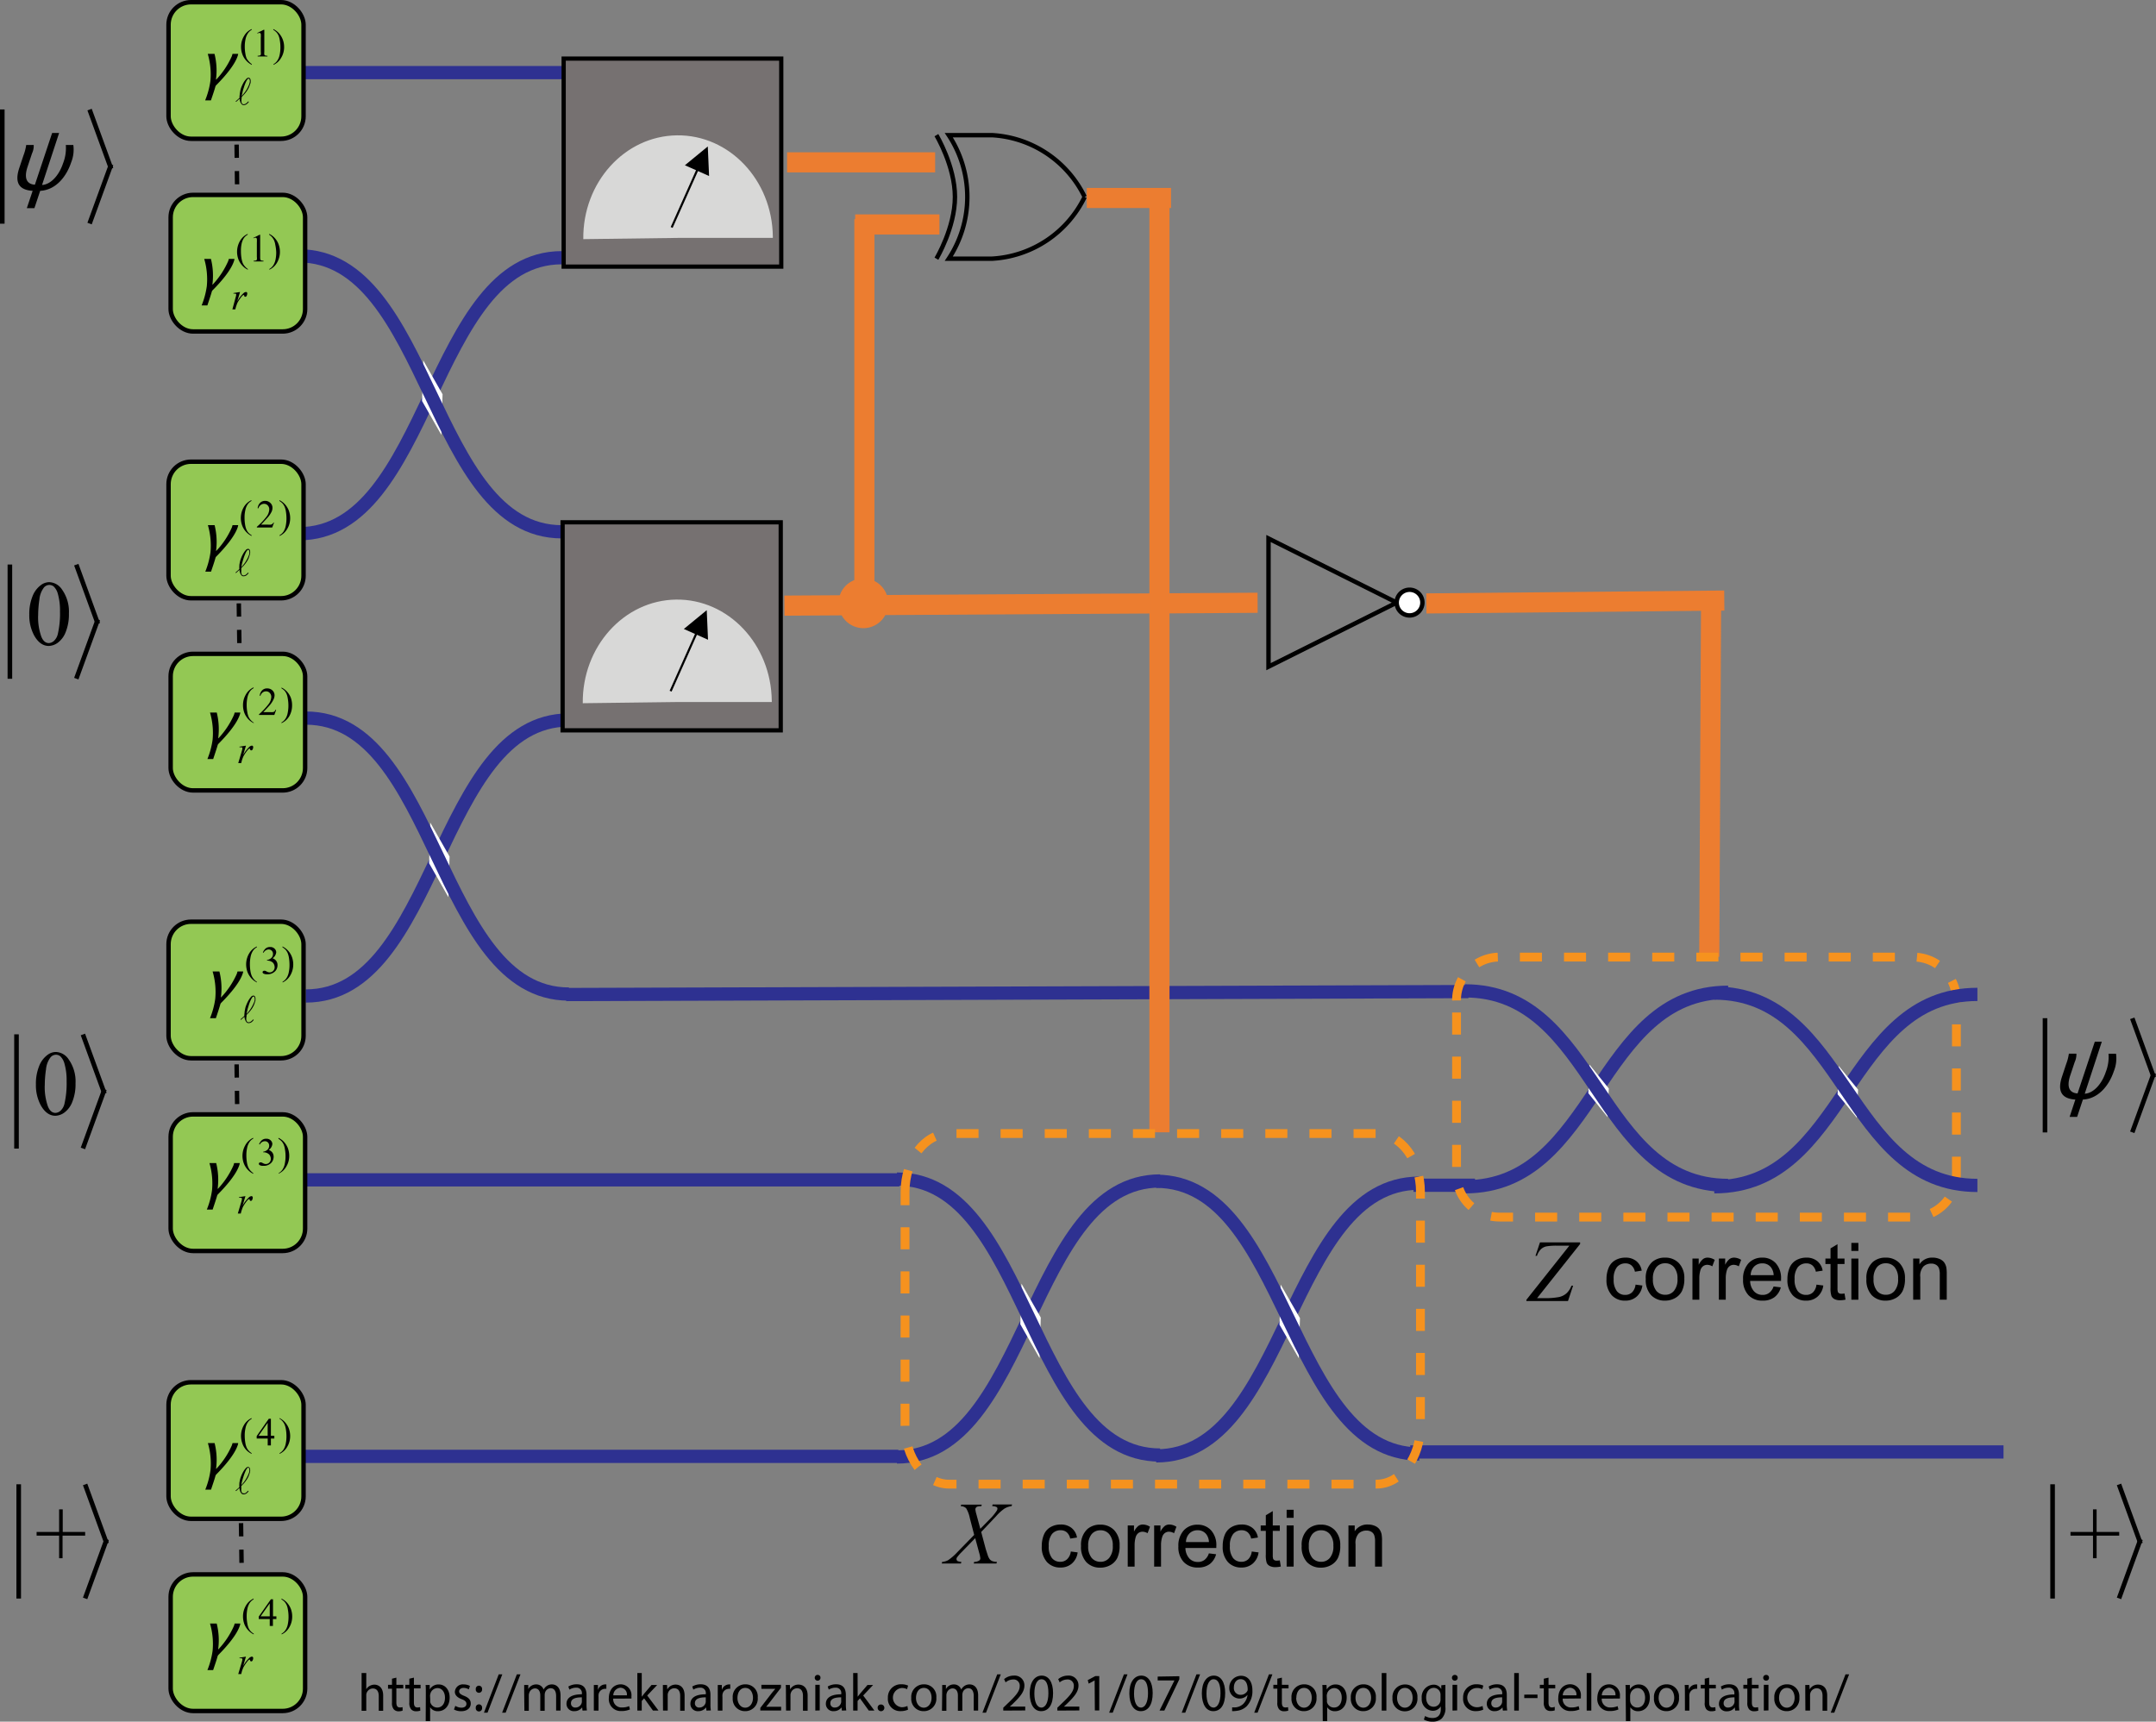 <svg id="Layer_1" data-name="Layer 1" xmlns="http://www.w3.org/2000/svg" xmlns:xlink="http://www.w3.org/1999/xlink" viewBox="0 0 488.68 390.28"><rect x="0" y="0" width="488.68" height="390.28" fill="#808080" stroke="none"/><defs><style>.cls-1,.cls-17,.cls-19,.cls-2,.cls-21,.cls-23,.cls-25,.cls-27,.cls-3,.cls-5,.cls-7{fill:none;}.cls-2,.cls-3{stroke:#2e3191;stroke-width:3px;}.cls-17,.cls-19,.cls-2,.cls-21,.cls-25,.cls-5,.cls-7{stroke-miterlimit:8;}.cls-27,.cls-3{stroke-miterlimit:10;}.cls-24,.cls-4{fill:#fff;}.cls-17,.cls-19,.cls-23,.cls-24,.cls-27,.cls-5,.cls-7{stroke:#000;}.cls-5{stroke-dasharray:3 3;}.cls-6{fill:#93c854;}.cls-8{clip-path:url(#clip-path);}.cls-9{clip-path:url(#clip-path-2);}.cls-10{clip-path:url(#clip-path-3);}.cls-11{clip-path:url(#clip-path-4);}.cls-12{clip-path:url(#clip-path-5);}.cls-13{clip-path:url(#clip-path-6);}.cls-14{clip-path:url(#clip-path-7);}.cls-15{clip-path:url(#clip-path-8);}.cls-16{fill:#767171;}.cls-16,.cls-18,.cls-20,.cls-22{fill-rule:evenodd;}.cls-17{stroke-width:0.96px;}.cls-18{fill:#d8d8d7;}.cls-19{stroke-width:0.48px;}.cls-21{stroke:#ec7d30;stroke-width:4.56px;}.cls-22{fill:#ec7d30;}.cls-24,.cls-27{stroke-linecap:square;}.cls-24{stroke-miterlimit:3;}.cls-25{stroke:#f6921e;stroke-width:2px;stroke-dasharray:5 5;}.cls-26{clip-path:url(#clip-path-9);}.cls-27{stroke-width:1.04px;}.cls-28{clip-path:url(#clip-path-10);}.cls-29{clip-path:url(#clip-path-11);}.cls-30{clip-path:url(#clip-path-12);}.cls-31{clip-path:url(#clip-path-13);}.cls-32{clip-path:url(#clip-path-14);}.cls-33{clip-path:url(#clip-path-15);}.cls-34{clip-path:url(#clip-path-16);}</style><clipPath id="clip-path" transform="translate(-3.6 -4.07)"><polygon class="cls-1" points="46.07 77.95 70.43 77.95 70.43 53.47 46.07 53.47 46.07 77.95 46.07 77.95"/></clipPath><clipPath id="clip-path-2" transform="translate(-3.6 -4.07)"><polygon class="cls-1" points="46.91 31.51 71.39 31.51 71.39 7.03 46.91 7.03 46.91 31.51 46.91 31.51"/></clipPath><clipPath id="clip-path-3" transform="translate(-3.6 -4.07)"><polygon class="cls-1" points="47.39 180.79 73.07 180.79 73.07 156.31 47.39 156.31 47.39 180.79 47.39 180.79"/></clipPath><clipPath id="clip-path-4" transform="translate(-3.6 -4.07)"><polygon class="cls-1" points="46.91 138.31 72.59 138.31 72.59 113.83 46.91 113.83 46.91 138.31 46.91 138.31"/></clipPath><clipPath id="clip-path-5" transform="translate(-3.6 -4.07)"><polygon class="cls-1" points="47.27 282.91 72.95 282.91 72.95 258.43 47.27 258.43 47.27 282.91 47.27 282.91"/></clipPath><clipPath id="clip-path-6" transform="translate(-3.6 -4.07)"><polygon class="cls-1" points="47.99 239.59 73.91 239.59 73.91 214.99 47.99 214.99 47.99 239.59 47.99 239.59"/></clipPath><clipPath id="clip-path-7" transform="translate(-3.6 -4.07)"><polygon class="cls-1" points="47.39 387.31 73.07 387.31 73.07 362.83 47.39 362.83 47.39 387.31 47.39 387.31"/></clipPath><clipPath id="clip-path-8" transform="translate(-3.6 -4.07)"><polygon class="cls-1" points="46.91 346.39 72.59 346.39 72.59 321.91 46.91 321.91 46.91 346.39 46.91 346.39"/></clipPath><clipPath id="clip-path-9" transform="translate(-3.6 -4.07)"><polygon class="cls-1" points="0.13 59.35 33.37 59.35 33.37 24.31 0.13 24.31 0.13 59.35 0.13 59.35"/></clipPath><clipPath id="clip-path-10" transform="translate(-3.6 -4.07)"><polygon class="cls-1" points="1.85 162.51 29.81 162.51 29.81 127.47 1.85 127.47 1.85 162.51 1.85 162.51"/></clipPath><clipPath id="clip-path-11" transform="translate(-3.6 -4.07)"><polygon class="cls-1" points="3.35 269.01 31.31 269.01 31.31 233.97 3.35 233.97 3.35 269.01 3.35 269.01"/></clipPath><clipPath id="clip-path-12" transform="translate(-3.6 -4.07)"><polygon class="cls-1" points="3.85 371.01 31.81 371.01 31.81 335.97 3.85 335.97 3.85 371.01 3.85 371.01"/></clipPath><clipPath id="clip-path-13" transform="translate(-3.6 -4.07)"><polygon class="cls-1" points="463.13 265.35 496.37 265.35 496.37 230.31 463.13 230.31 463.13 265.35 463.13 265.35"/></clipPath><clipPath id="clip-path-14" transform="translate(-3.6 -4.07)"><polygon class="cls-1" points="464.85 371.01 492.81 371.01 492.81 335.97 464.85 335.97 464.85 371.01 464.85 371.01"/></clipPath><clipPath id="clip-path-15" transform="translate(-3.6 -4.07)"><polygon class="cls-1" points="213.85 361.81 236.9 361.81 236.9 341.65 213.85 341.65 213.85 361.81 213.85 361.81"/></clipPath><clipPath id="clip-path-16" transform="translate(-3.6 -4.07)"><polygon class="cls-1" points="346.36 302.31 366.15 302.31 366.15 282.27 346.36 282.27 346.36 302.31 346.36 302.31"/></clipPath></defs><title>topological-teleportation</title><line class="cls-2" x1="319.64" y1="329.14" x2="454.12" y2="329.14"/><path class="cls-3" d="M72.91,229.85c29.82,0,29.82-62.57,59.64-62.57" transform="translate(-3.6 -4.07)"/><polygon class="cls-4" points="101.63 203.37 97.26 195.69 97.53 186.49 101.9 194.17 101.63 203.37"/><path class="cls-3" d="M72.91,166.85c29.82,0,29.82,62.56,59.64,62.56" transform="translate(-3.6 -4.07)"/><path class="cls-3" d="M71.31,125.06c29.82,0,29.82-62.57,59.64-62.57" transform="translate(-3.6 -4.07)"/><polygon class="cls-4" points="100.04 98.58 95.66 90.9 95.94 81.7 100.31 89.38 100.04 98.58"/><path class="cls-3" d="M71.31,62.06c29.82,0,29.82,62.56,59.64,62.56" transform="translate(-3.6 -4.07)"/><line class="cls-2" x1="128.33" y1="225.45" x2="332.83" y2="224.78"/><line class="cls-2" x1="69.14" y1="330.14" x2="203.62" y2="330.14"/><line class="cls-2" x1="69.38" y1="267.46" x2="203.85" y2="267.46"/><line class="cls-2" x1="68.4" y1="16.46" x2="130.83" y2="16.46"/><line class="cls-5" x1="53.63" y1="32.78" x2="53.79" y2="46.28"/><rect class="cls-6" x="38.2" y="0.5" width="30.6" height="30.96" rx="5.1"/><rect class="cls-7" x="38.2" y="0.5" width="30.6" height="30.96" rx="5.1"/><rect class="cls-6" x="38.68" y="44.18" width="30.48" height="30.96" rx="5.08"/><rect class="cls-7" x="38.68" y="44.18" width="30.48" height="30.96" rx="5.08"/><g class="cls-8"><path d="M59.77,65.05v.16a4,4,0,0,1-1.1-.78,4.39,4.39,0,0,1-1-1.49A4.92,4.92,0,0,1,58,58.68a3.85,3.85,0,0,1,1.74-1.59v.18a2.53,2.53,0,0,0-.88.81,3.74,3.74,0,0,0-.51,1.31A7.45,7.45,0,0,0,58.21,61a9.82,9.82,0,0,0,.14,1.7,5.24,5.24,0,0,0,.27,1,3,3,0,0,0,.44.7A3.23,3.23,0,0,0,59.77,65.05Z" transform="translate(-3.6 -4.07)"/><path d="M61,58l1.43-.71h.14v5a2.36,2.36,0,0,0,.05.62.29.29,0,0,0,.17.19,1.39,1.39,0,0,0,.53.07v.17H61.11v-.17a1.42,1.42,0,0,0,.54-.07.35.35,0,0,0,.17-.17,2.34,2.34,0,0,0,0-.64V59.06a6.09,6.09,0,0,0,0-.83.43.43,0,0,0-.12-.21.29.29,0,0,0-.19-.06,1.12,1.12,0,0,0-.45.13Z" transform="translate(-3.6 -4.07)"/><path d="M64.61,57.27v-.18a4,4,0,0,1,1.1.77,4.29,4.29,0,0,1,1,1.5,4.9,4.9,0,0,1-.32,4.25,3.83,3.83,0,0,1-1.74,1.6v-.16a2.66,2.66,0,0,0,.88-.82,3.88,3.88,0,0,0,.52-1.3,8.13,8.13,0,0,0,.16-1.66A9.7,9.7,0,0,0,66,59.58a4.12,4.12,0,0,0-.27-1,4,4,0,0,0-.43-.7A3.55,3.55,0,0,0,64.61,57.27Z" transform="translate(-3.6 -4.07)"/><path d="M56.51,70.5l1.5-.24-.63,2.12a7.1,7.1,0,0,1,1.38-1.82,1,1,0,0,1,.58-.3.31.31,0,0,1,.22.08.33.33,0,0,1,.08.25,1.18,1.18,0,0,1-.14.55.33.33,0,0,1-.3.2.24.24,0,0,1-.18-.07.34.34,0,0,1-.08-.2.23.23,0,0,0,0-.11.14.14,0,0,0-.09,0,.31.31,0,0,0-.13,0,1.69,1.69,0,0,0-.35.34,10.29,10.29,0,0,0-.78,1.11,3,3,0,0,0-.31.65q-.18.5-.21.6l-.14.55h-.66L57,71.5a2.92,2.92,0,0,0,.14-.67.14.14,0,0,0-.07-.13.32.32,0,0,0-.23-.07,2,2,0,0,0-.33,0Z" transform="translate(-3.6 -4.07)"/><path d="M49.3,73.31a18.15,18.15,0,0,0,1.18-4.4,16.46,16.46,0,0,0-.59-6.15h1.52a15.69,15.69,0,0,1,.33,5.83h.06a18.87,18.87,0,0,0,3.51-5.31c.08-.23.12-.38.16-.52h1.28a3.31,3.31,0,0,1-.12.51C56,65.18,54,67.66,51.82,69.84a.72.72,0,0,0-.22.37c-.25.88-.63,2-1,3.1Z" transform="translate(-3.6 -4.07)"/></g><g class="cls-9"><path d="M60.68,18.61v.16a4,4,0,0,1-1.1-.78,4.42,4.42,0,0,1-1-1.49,4.75,4.75,0,0,1-.34-1.79,4.64,4.64,0,0,1,.67-2.46,3.77,3.77,0,0,1,1.74-1.6v.18a2.47,2.47,0,0,0-.88.82,3.88,3.88,0,0,0-.52,1.3,8.1,8.1,0,0,0-.17,1.65,8.89,8.89,0,0,0,.15,1.7,4.26,4.26,0,0,0,.27,1A3.48,3.48,0,0,0,60,18,3.84,3.84,0,0,0,60.68,18.61Z" transform="translate(-3.6 -4.07)"/><path d="M61.93,11.52l1.44-.7h.14v5a2.5,2.5,0,0,0,0,.62.31.31,0,0,0,.18.19,1.33,1.33,0,0,0,.53.08v.16H62V16.7a1.36,1.36,0,0,0,.54-.08.31.31,0,0,0,.17-.17,2.34,2.34,0,0,0,0-.64V12.62a4.74,4.74,0,0,0,0-.83.35.35,0,0,0-.11-.2.29.29,0,0,0-.2-.07,1.17,1.17,0,0,0-.45.14Z" transform="translate(-3.6 -4.07)"/><path d="M65.55,10.83v-.18a4.21,4.21,0,0,1,1.1.77,4.56,4.56,0,0,1,1,1.5A4.75,4.75,0,0,1,68,14.71a4.64,4.64,0,0,1-.67,2.46,3.77,3.77,0,0,1-1.74,1.6v-.16a2.47,2.47,0,0,0,.88-.82,3.61,3.61,0,0,0,.52-1.3,8.1,8.1,0,0,0,.17-1.65,8.89,8.89,0,0,0-.15-1.7,4.26,4.26,0,0,0-.27-1,3.16,3.16,0,0,0-.43-.69A3.55,3.55,0,0,0,65.55,10.83Z" transform="translate(-3.6 -4.07)"/><path d="M50.1,26.82a18.1,18.1,0,0,0,1.19-4.39,16.43,16.43,0,0,0-.6-6.15h1.53a15.44,15.44,0,0,1,.33,5.82h.07a18.94,18.94,0,0,0,3.53-5.3c.07-.23.11-.38.16-.52h1.28a2.55,2.55,0,0,1-.13.51c-.63,1.91-2.67,4.39-4.83,6.57a.8.8,0,0,0-.22.37c-.24.88-.63,2-1,3.09Z" transform="translate(-3.6 -4.07)"/><path d="M60,23.92a8,8,0,0,1-.44.76,5.85,5.85,0,0,1-.54.69c-.19.22-.4.44-.63.67,0,.21-.05.42-.06.62a2.79,2.79,0,0,0,0,.53.83.83,0,0,0,.17.38.39.39,0,0,0,.32.14.94.94,0,0,0,.3-.05,1,1,0,0,0,.25-.13,1.43,1.43,0,0,0,.23-.2c.07-.07.15-.14.23-.23s.07,0,.13,0,0,.1,0,.12a2.18,2.18,0,0,1-.52.5,1.07,1.07,0,0,1-.64.17.53.53,0,0,1-.43-.21,1.53,1.53,0,0,1-.28-.46,2.62,2.62,0,0,1-.15-.48c0-.16-.05-.25-.05-.28l-.17.15-.15.15-.18.17-.24.2h0s0,0-.09,0,0-.11,0-.12.26-.22.4-.36.28-.26.42-.37a5.35,5.35,0,0,1,.06-.79c0-.26.07-.51.11-.74a4.87,4.87,0,0,1,.29-1,9.12,9.12,0,0,1,.49-1A4.26,4.26,0,0,1,59.4,22a.72.72,0,0,1,.49-.31.42.42,0,0,1,.38.17.87.87,0,0,1,.14.39,2.13,2.13,0,0,1,0,.44c0,.14,0,.24-.07.3A7.66,7.66,0,0,1,60,23.92Zm.22-1.19a2.31,2.31,0,0,0,0-.37.79.79,0,0,0-.07-.32.24.24,0,0,0-.23-.14q-.15,0-.33.3a6,6,0,0,0-.38.76c-.12.29-.24.61-.35,1a9.52,9.52,0,0,0-.28.94c0,.14-.07.29-.1.45s-.07.32-.1.49c.23-.25.44-.5.62-.74a5.83,5.83,0,0,0,.48-.7,7.73,7.73,0,0,0,.37-.69,6.5,6.5,0,0,0,.28-.68A1.46,1.46,0,0,0,60.18,22.73Z" transform="translate(-3.6 -4.07)"/></g><rect class="cls-6" x="38.2" y="104.66" width="30.6" height="30.96" rx="5.1"/><rect class="cls-7" x="38.2" y="104.66" width="30.6" height="30.96" rx="5.1"/><rect class="cls-6" x="38.68" y="148.22" width="30.48" height="30.96" rx="5.08"/><rect class="cls-7" x="38.68" y="148.22" width="30.48" height="30.96" rx="5.08"/><rect class="cls-6" x="38.2" y="208.94" width="30.6" height="30.96" rx="5.1"/><rect class="cls-7" x="38.2" y="208.94" width="30.6" height="30.96" rx="5.1"/><rect class="cls-6" x="38.68" y="252.62" width="30.48" height="30.96" rx="5.08"/><rect class="cls-7" x="38.68" y="252.62" width="30.48" height="30.96" rx="5.08"/><rect class="cls-6" x="38.2" y="313.34" width="30.6" height="30.96" rx="5.1"/><rect class="cls-7" x="38.2" y="313.34" width="30.6" height="30.96" rx="5.1"/><rect class="cls-6" x="38.68" y="356.9" width="30.48" height="30.96" rx="5.08"/><rect class="cls-7" x="38.68" y="356.9" width="30.48" height="30.96" rx="5.08"/><g class="cls-10"><path d="M61.11,167.88V168a4.21,4.21,0,0,1-1.1-.77,4.46,4.46,0,0,1-1-1.5,4.89,4.89,0,0,1-.33-1.78,4.76,4.76,0,0,1,.66-2.47,3.8,3.8,0,0,1,1.74-1.59v.18a2.53,2.53,0,0,0-.88.81,3.85,3.85,0,0,0-.52,1.31,8,8,0,0,0-.17,1.65,8.78,8.78,0,0,0,.15,1.69,4.66,4.66,0,0,0,.27,1,2.92,2.92,0,0,0,.44.7A3.21,3.21,0,0,0,61.11,167.88Z" transform="translate(-3.6 -4.07)"/><path d="M66.19,165l-.41,1.14H62.3V166a15.86,15.86,0,0,0,2.16-2.3,2.87,2.87,0,0,0,.63-1.62,1.29,1.29,0,0,0-.35-.93,1.08,1.08,0,0,0-.82-.36,1.27,1.27,0,0,0-.78.25,1.48,1.48,0,0,0-.51.75h-.16a2,2,0,0,1,.56-1.24,1.54,1.54,0,0,1,1.12-.43,1.69,1.69,0,0,1,1.2.46,1.48,1.48,0,0,1,.48,1.09,2.11,2.11,0,0,1-.21.9,5.74,5.74,0,0,1-1,1.5c-.72.79-1.17,1.27-1.35,1.43h1.54a4.68,4.68,0,0,0,.65,0,1.07,1.07,0,0,0,.35-.14A1,1,0,0,0,66,165Z" transform="translate(-3.6 -4.07)"/><path d="M67.4,160.11v-.18a3.79,3.79,0,0,1,1.1.77,4.42,4.42,0,0,1,1,1.49A4.94,4.94,0,0,1,69.8,164a4.78,4.78,0,0,1-.66,2.47A3.8,3.8,0,0,1,67.4,168v-.16a2.53,2.53,0,0,0,.88-.81,3.49,3.49,0,0,0,.52-1.31,8.1,8.1,0,0,0,.17-1.65,8.89,8.89,0,0,0-.15-1.7,4,4,0,0,0-.27-1,3.22,3.22,0,0,0-.43-.7A3.27,3.27,0,0,0,67.4,160.11Z" transform="translate(-3.6 -4.07)"/><path d="M57.84,173.34l1.51-.24-.63,2.12a7.37,7.37,0,0,1,1.38-1.83,1,1,0,0,1,.58-.29.27.27,0,0,1,.22.08.33.33,0,0,1,.09.25,1.11,1.11,0,0,1-.15.55.32.32,0,0,1-.3.19.24.24,0,0,1-.17-.06.31.31,0,0,1-.09-.2.19.19,0,0,0,0-.11.11.11,0,0,0-.09,0,.2.2,0,0,0-.13,0,1.45,1.45,0,0,0-.35.34,8.61,8.61,0,0,0-.78,1.11,3,3,0,0,0-.31.65,4.37,4.37,0,0,0-.21.6l-.14.55h-.67l.81-2.72a2.82,2.82,0,0,0,.14-.67.19.19,0,0,0-.07-.13.39.39,0,0,0-.23-.07l-.33,0Z" transform="translate(-3.6 -4.07)"/><path d="M50.61,176.14a18.15,18.15,0,0,0,1.18-4.4,16.46,16.46,0,0,0-.59-6.15h1.53a15.91,15.91,0,0,1,.33,5.83h.06a19,19,0,0,0,3.52-5.31c.07-.23.11-.38.15-.52h1.28a2.45,2.45,0,0,1-.12.51c-.64,1.92-2.66,4.39-4.82,6.57a.74.74,0,0,0-.21.37c-.25.88-.64,2-1,3.1Z" transform="translate(-3.6 -4.07)"/></g><g class="cls-11"><path d="M60.63,125.4v.17a4.17,4.17,0,0,1-1.1-.78,4.39,4.39,0,0,1-1-1.49,4.92,4.92,0,0,1,.32-4.26,3.9,3.9,0,0,1,1.74-1.59v.18a2.53,2.53,0,0,0-.88.81,3.74,3.74,0,0,0-.51,1.31,7.45,7.45,0,0,0-.17,1.65,9.82,9.82,0,0,0,.14,1.7,4.49,4.49,0,0,0,.28,1,2.7,2.7,0,0,0,.43.7A3.19,3.19,0,0,0,60.63,125.4Z" transform="translate(-3.6 -4.07)"/><path d="M65.72,122.52l-.42,1.13H61.82v-.16A14.82,14.82,0,0,0,64,121.2a2.92,2.92,0,0,0,.63-1.63,1.3,1.3,0,0,0-.34-.93,1.11,1.11,0,0,0-.82-.36,1.28,1.28,0,0,0-.78.26,1.44,1.44,0,0,0-.52.75H62a2.05,2.05,0,0,1,.56-1.24,1.57,1.57,0,0,1,1.13-.44,1.65,1.65,0,0,1,1.19.47,1.47,1.47,0,0,1,.48,1.09,2.1,2.1,0,0,1-.2.9,6,6,0,0,1-1.05,1.49c-.72.8-1.17,1.27-1.35,1.44h1.54a4.54,4.54,0,0,0,.66,0,.85.85,0,0,0,.34-.14,1,1,0,0,0,.27-.3Z" transform="translate(-3.6 -4.07)"/><path d="M66.93,117.63v-.18a4.14,4.14,0,0,1,1.1.77,4.59,4.59,0,0,1,1,1.5,4.9,4.9,0,0,1,.34,1.78,4.65,4.65,0,0,1-.67,2.47,3.85,3.85,0,0,1-1.73,1.6v-.17a2.62,2.62,0,0,0,.88-.81,3.68,3.68,0,0,0,.51-1.3,8.12,8.12,0,0,0,.17-1.66,9.7,9.7,0,0,0-.14-1.69,4.43,4.43,0,0,0-.28-1,3.48,3.48,0,0,0-.43-.7A3.76,3.76,0,0,0,66.93,117.63Z" transform="translate(-3.6 -4.07)"/><path d="M50.13,133.66a18.54,18.54,0,0,0,1.18-4.39,16.71,16.71,0,0,0-.59-6.16h1.52a15.71,15.71,0,0,1,.33,5.83h.06a18.49,18.49,0,0,0,3.52-5.3c.08-.23.12-.39.16-.53h1.28a3.06,3.06,0,0,1-.12.51c-.64,1.92-2.66,4.4-4.82,6.58a.72.72,0,0,0-.22.37c-.24.88-.63,2-1,3.09Z" transform="translate(-3.6 -4.07)"/><path d="M59.91,130.72a5.59,5.59,0,0,1-.44.76,7,7,0,0,1-.53.69c-.19.22-.41.45-.64.67a4.69,4.69,0,0,0,0,.62,1.86,1.86,0,0,0,0,.54.9.9,0,0,0,.16.37.39.39,0,0,0,.32.15,1,1,0,0,0,.31-.05,1.23,1.23,0,0,0,.25-.14,1.86,1.86,0,0,0,.22-.19l.23-.23a.1.1,0,0,1,.13,0s0,.09,0,.11a2.24,2.24,0,0,1-.52.51,1.15,1.15,0,0,1-.64.17.54.54,0,0,1-.43-.21,2,2,0,0,1-.28-.46,3.32,3.32,0,0,1-.14-.49c0-.15-.05-.25-.06-.28l-.16.16-.16.14-.17.17-.24.21h0s0,0-.09,0,0-.11,0-.13l.4-.35a4.64,4.64,0,0,1,.42-.37,6.84,6.84,0,0,1,0-.79c0-.27.07-.52.11-.74a5.84,5.84,0,0,1,.3-1,6.86,6.86,0,0,1,.48-1,4.93,4.93,0,0,1,.55-.77.74.74,0,0,1,.49-.3.4.4,0,0,1,.38.17.82.82,0,0,1,.13.39,1.54,1.54,0,0,1,0,.43c0,.14-.05.24-.07.3A7.66,7.66,0,0,1,59.91,130.72Zm.22-1.19a2.19,2.19,0,0,0,0-.36.84.84,0,0,0-.07-.33.24.24,0,0,0-.23-.13c-.1,0-.2.1-.33.3a5.24,5.24,0,0,0-.37.75q-.19.45-.36,1c-.11.34-.2.66-.28.94s-.07.29-.1.45l-.09.49c.23-.25.44-.49.62-.73a5.8,5.8,0,0,0,.47-.71c.14-.23.26-.46.37-.68s.2-.46.28-.68A1.91,1.91,0,0,0,60.13,129.53Z" transform="translate(-3.6 -4.07)"/></g><g class="cls-12"><path d="M61,270v.16a4.17,4.17,0,0,1-1.1-.78,4.39,4.39,0,0,1-1-1.49,4.9,4.9,0,0,1,.32-4.25A3.87,3.87,0,0,1,61,262v.18a2.47,2.47,0,0,0-.88.82,3.68,3.68,0,0,0-.51,1.3,7.45,7.45,0,0,0-.17,1.65,9.82,9.82,0,0,0,.14,1.7,4.79,4.79,0,0,0,.28,1,3.08,3.08,0,0,0,.43.7A3.76,3.76,0,0,0,61,270Z" transform="translate(-3.6 -4.07)"/><path d="M62.32,263.46a2.43,2.43,0,0,1,.64-.93,1.44,1.44,0,0,1,1-.32,1.3,1.3,0,0,1,1.08.46,1.15,1.15,0,0,1,.29.74,1.86,1.86,0,0,1-.81,1.33,1.81,1.81,0,0,1,.82.61,1.58,1.58,0,0,1,.28.94,2,2,0,0,1-.49,1.33,2.28,2.28,0,0,1-1.84.73,1.56,1.56,0,0,1-.81-.15.39.39,0,0,1-.21-.31.3.3,0,0,1,.1-.23.37.37,0,0,1,.25-.09l.22,0,.33.16a2,2,0,0,0,.36.16,1.09,1.09,0,0,0,1.12-.29,1.14,1.14,0,0,0,.33-.82,1.59,1.59,0,0,0-.15-.67,1.25,1.25,0,0,0-.25-.37,1.93,1.93,0,0,0-.52-.32,1.7,1.7,0,0,0-.66-.14h-.14v-.13a1.75,1.75,0,0,0,.69-.25,1.31,1.31,0,0,0,.5-.49,1.24,1.24,0,0,0,.16-.64,1,1,0,0,0-.28-.72.94.94,0,0,0-.7-.28,1.31,1.31,0,0,0-1.13.73Z" transform="translate(-3.6 -4.07)"/><path d="M66.72,262.22V262a4.38,4.38,0,0,1,1.1.77,4.7,4.7,0,0,1,1,1.5,5,5,0,0,1,.34,1.79,4.64,4.64,0,0,1-.67,2.46,3.8,3.8,0,0,1-1.73,1.6V270a2.55,2.55,0,0,0,.88-.82,3.61,3.61,0,0,0,.51-1.3,8.1,8.1,0,0,0,.17-1.65,8.89,8.89,0,0,0-.15-1.7,4,4,0,0,0-.27-1,3,3,0,0,0-.43-.7A3.48,3.48,0,0,0,66.72,262.22Z" transform="translate(-3.6 -4.07)"/><path d="M57.73,275.46l1.5-.24-.63,2.12A7.1,7.1,0,0,1,60,275.52a1,1,0,0,1,.58-.3.32.32,0,0,1,.23.09.33.33,0,0,1,.08.24,1.08,1.08,0,0,1-.15.55.33.33,0,0,1-.3.2.22.22,0,0,1-.17-.07.29.29,0,0,1-.09-.2.23.23,0,0,0,0-.11.11.11,0,0,0-.08,0,.32.32,0,0,0-.14,0,1.69,1.69,0,0,0-.35.34,10.29,10.29,0,0,0-.78,1.11,3.56,3.56,0,0,0-.31.65q-.18.5-.21.6l-.14.55h-.67l.81-2.71a2.92,2.92,0,0,0,.14-.67.15.15,0,0,0-.07-.13.32.32,0,0,0-.23-.07,2,2,0,0,0-.33,0Z" transform="translate(-3.6 -4.07)"/><path d="M50.48,278.26a18,18,0,0,0,1.18-4.39,16.46,16.46,0,0,0-.59-6.15H52.6a15.69,15.69,0,0,1,.33,5.83H53a18.76,18.76,0,0,0,3.52-5.31c.07-.23.11-.38.16-.52h1.27a2.45,2.45,0,0,1-.12.51c-.64,1.92-2.66,4.39-4.82,6.57a.7.7,0,0,0-.21.37c-.25.88-.64,2-1,3.09Z" transform="translate(-3.6 -4.07)"/></g><g class="cls-13"><path d="M61.84,226.62v.16a3.92,3.92,0,0,1-1.11-.78,4.59,4.59,0,0,1-1-1.5,5,5,0,0,1-.34-1.8,4.83,4.83,0,0,1,.67-2.48,3.92,3.92,0,0,1,1.76-1.6v.18a2.59,2.59,0,0,0-.89.82,3.74,3.74,0,0,0-.52,1.31,8.12,8.12,0,0,0-.17,1.66,9.94,9.94,0,0,0,.14,1.71,4.79,4.79,0,0,0,.28,1,3.27,3.27,0,0,0,1.16,1.35Z" transform="translate(-3.6 -4.07)"/><path d="M63.18,220a2.43,2.43,0,0,1,.64-.93,1.49,1.49,0,0,1,1-.32,1.34,1.34,0,0,1,1.1.46,1.15,1.15,0,0,1,.29.74,1.91,1.91,0,0,1-.82,1.35,1.71,1.71,0,0,1,.83.61,1.58,1.58,0,0,1,.28.94,2,2,0,0,1-.49,1.34,2.34,2.34,0,0,1-1.86.73,1.58,1.58,0,0,1-.82-.15.42.42,0,0,1-.22-.32.29.29,0,0,1,.11-.22.37.37,0,0,1,.25-.1.6.6,0,0,1,.22,0,2.51,2.51,0,0,1,.34.16,1.71,1.71,0,0,0,.36.16,1.09,1.09,0,0,0,1.13-.3,1.14,1.14,0,0,0,.33-.82,1.59,1.59,0,0,0-.15-.67,1.25,1.25,0,0,0-.25-.37,1.71,1.71,0,0,0-.52-.32,1.61,1.61,0,0,0-.67-.14h-.14v-.14a1.61,1.61,0,0,0,.69-.25,1.34,1.34,0,0,0,.51-.49,1.38,1.38,0,0,0,.16-.64,1,1,0,0,0-.29-.73,1,1,0,0,0-.7-.28,1.36,1.36,0,0,0-1.14.73Z" transform="translate(-3.6 -4.07)"/><path d="M67.62,218.8v-.18a4.22,4.22,0,0,1,1.11.78,4.36,4.36,0,0,1,1,1.5,4.93,4.93,0,0,1-.33,4.28,3.9,3.9,0,0,1-1.75,1.6v-.16a2.66,2.66,0,0,0,.88-.82,3.56,3.56,0,0,0,.52-1.31,7.54,7.54,0,0,0,.17-1.66,9.94,9.94,0,0,0-.14-1.71,4.6,4.6,0,0,0-.28-1,3.22,3.22,0,0,0-.43-.7A3.84,3.84,0,0,0,67.62,218.8Z" transform="translate(-3.6 -4.07)"/><path d="M51.2,234.88a18.25,18.25,0,0,0,1.19-4.41,16.39,16.39,0,0,0-.6-6.18h1.54a15.61,15.61,0,0,1,.34,5.86h.06a18.94,18.94,0,0,0,3.55-5.33c.08-.24.11-.39.16-.53h1.29a2.39,2.39,0,0,1-.13.51c-.64,1.93-2.68,4.41-4.86,6.6a.76.76,0,0,0-.21.38c-.25.88-.64,2.05-1,3.1Z" transform="translate(-3.6 -4.07)"/><path d="M61.11,232a6.41,6.41,0,0,1-.44.77q-.26.36-.54.69c-.19.22-.41.45-.64.67q0,.33-.06.63a2.79,2.79,0,0,0,0,.53,1,1,0,0,0,.17.38.42.42,0,0,0,.32.14.75.75,0,0,0,.31-.05.85.85,0,0,0,.25-.13l.23-.19.23-.24s.07,0,.13,0,0,.1,0,.12a2.24,2.24,0,0,1-.52.51,1.18,1.18,0,0,1-.65.16.55.55,0,0,1-.43-.2,1.72,1.72,0,0,1-.28-.47,2.48,2.48,0,0,1-.15-.49c0-.15-.05-.24-.05-.27l-.17.15-.16.15-.18.16-.23.21h0s0,0-.09,0,0-.11,0-.13l.4-.35a4.64,4.64,0,0,1,.42-.37,5.39,5.39,0,0,1,.06-.8c0-.27.07-.51.11-.74a4.41,4.41,0,0,1,.3-1,7.56,7.56,0,0,1,.48-1,4.93,4.93,0,0,1,.55-.77.8.8,0,0,1,.5-.31.42.42,0,0,1,.38.17.91.91,0,0,1,.14.4,1.61,1.61,0,0,1,0,.44c0,.14,0,.24-.07.3A5.28,5.28,0,0,1,61.11,232Zm.22-1.2a1.46,1.46,0,0,0,0-.36.84.84,0,0,0-.07-.33.23.23,0,0,0-.23-.14c-.1,0-.21.11-.33.31a5.19,5.19,0,0,0-.38.75c-.13.3-.25.63-.36,1s-.21.66-.28.95c0,.13-.07.28-.1.45s-.07.32-.1.49a8,8,0,0,0,.63-.74,7.39,7.39,0,0,0,.48-.71,7.73,7.73,0,0,0,.37-.69c.11-.23.2-.45.29-.68C61.29,231,61.31,230.89,61.33,230.76Z" transform="translate(-3.6 -4.07)"/></g><g class="cls-14"><path d="M61.11,374.4v.17a4.23,4.23,0,0,1-1.1-.78,4.42,4.42,0,0,1-1-1.49,5,5,0,0,1-.33-1.79,4.78,4.78,0,0,1,.66-2.47,3.8,3.8,0,0,1,1.74-1.59v.18a2.53,2.53,0,0,0-.88.81,3.94,3.94,0,0,0-.52,1.31,8,8,0,0,0-.17,1.65,8.89,8.89,0,0,0,.15,1.7,4.55,4.55,0,0,0,.27,1,2.74,2.74,0,0,0,.44.7A3,3,0,0,0,61.11,374.4Z" transform="translate(-3.6 -4.07)"/><path d="M66.25,370.47v.62h-.79v1.56h-.72v-1.56H62.25v-.56L65,366.61h.48v3.86Zm-1.51,0v-2.93l-2.07,2.93Z" transform="translate(-3.6 -4.07)"/><path d="M67.4,366.63v-.18a4,4,0,0,1,1.1.77,4.46,4.46,0,0,1,1,1.5,4.89,4.89,0,0,1,.33,1.78,4.76,4.76,0,0,1-.66,2.47,3.83,3.83,0,0,1-1.74,1.6v-.17a2.53,2.53,0,0,0,.88-.81,3.51,3.51,0,0,0,.52-1.3,8.12,8.12,0,0,0,.17-1.66,8.78,8.78,0,0,0-.15-1.69,4,4,0,0,0-.27-1,3.48,3.48,0,0,0-.43-.7A3.27,3.27,0,0,0,67.4,366.63Z" transform="translate(-3.6 -4.07)"/><path d="M57.84,379.86l1.51-.25-.63,2.12a7.1,7.1,0,0,1,1.38-1.82,1,1,0,0,1,.58-.3.28.28,0,0,1,.22.09.3.3,0,0,1,.09.24,1.08,1.08,0,0,1-.15.55.33.33,0,0,1-.3.2.21.21,0,0,1-.17-.07.29.29,0,0,1-.09-.2.23.23,0,0,0,0-.11.14.14,0,0,0-.09,0,.28.28,0,0,0-.13,0,1.69,1.69,0,0,0-.35.34,10.29,10.29,0,0,0-.78,1.11,3,3,0,0,0-.31.65,4.37,4.37,0,0,0-.21.6l-.14.55h-.67l.81-2.71a2.92,2.92,0,0,0,.14-.67.17.17,0,0,0-.07-.13.33.33,0,0,0-.23-.07,2,2,0,0,0-.33,0Z" transform="translate(-3.6 -4.07)"/><path d="M50.61,382.66a18.15,18.15,0,0,0,1.18-4.4,16.46,16.46,0,0,0-.59-6.15h1.52a15.48,15.48,0,0,1,.33,5.83h.06a18.55,18.55,0,0,0,3.52-5.31c.08-.23.12-.38.16-.52h1.28a2.45,2.45,0,0,1-.12.51c-.64,1.92-2.66,4.39-4.82,6.57a.85.85,0,0,0-.22.37c-.24.89-.63,2-1,3.1Z" transform="translate(-3.6 -4.07)"/></g><g class="cls-15"><path d="M60.63,333.48v.16a4,4,0,0,1-2.06-2.26,4.92,4.92,0,0,1,.32-4.26,3.9,3.9,0,0,1,1.74-1.59v.18a2.53,2.53,0,0,0-.88.81,3.66,3.66,0,0,0-.51,1.31,7.33,7.33,0,0,0-.17,1.65,9.62,9.62,0,0,0,.14,1.69,4.43,4.43,0,0,0,.28,1,2.87,2.87,0,0,0,.43.7A3.19,3.19,0,0,0,60.63,333.48Z" transform="translate(-3.6 -4.07)"/><path d="M65.78,329.55v.62H65v1.56h-.72v-1.56h-2.5v-.56l2.74-3.92H65v3.86Zm-1.51,0v-2.94l-2.07,2.94Z" transform="translate(-3.6 -4.07)"/><path d="M66.93,325.71v-.18a3.93,3.93,0,0,1,1.1.77,4.55,4.55,0,0,1,1,1.49,5,5,0,0,1,.34,1.79,4.67,4.67,0,0,1-.67,2.47,3.83,3.83,0,0,1-1.73,1.59v-.16a2.62,2.62,0,0,0,.88-.81,3.66,3.66,0,0,0,.51-1.31,8,8,0,0,0,.17-1.65,9.91,9.91,0,0,0-.14-1.7,4.49,4.49,0,0,0-.28-1,3.11,3.11,0,0,0-1.14-1.34Z" transform="translate(-3.6 -4.07)"/><path d="M50.13,341.75a18.15,18.15,0,0,0,1.18-4.4,16.46,16.46,0,0,0-.59-6.15h1.52a15.48,15.48,0,0,1,.33,5.83h.06a18.55,18.55,0,0,0,3.52-5.31c.08-.23.12-.38.16-.52h1.28a2.45,2.45,0,0,1-.12.51c-.64,1.92-2.66,4.39-4.82,6.57a.85.85,0,0,0-.22.37c-.24.88-.63,2-1,3.1Z" transform="translate(-3.6 -4.07)"/><path d="M59.91,338.8a6.28,6.28,0,0,1-.44.76,7,7,0,0,1-.53.69c-.19.22-.41.45-.64.67a4.56,4.56,0,0,0,0,.62,1.76,1.76,0,0,0,0,.53,1,1,0,0,0,.16.38.42.42,0,0,0,.32.14.75.75,0,0,0,.31,0,.85.85,0,0,0,.25-.13l.22-.19.23-.23a.1.1,0,0,1,.13,0s0,.09,0,.11a2.24,2.24,0,0,1-.52.51,1.15,1.15,0,0,1-.64.16.57.57,0,0,1-.43-.2,2,2,0,0,1-.28-.46,3.71,3.71,0,0,1-.14-.49c0-.15-.05-.25-.06-.28a1.1,1.1,0,0,1-.16.15l-.16.15-.17.17-.24.2h0s0,0-.09,0,0-.1,0-.12l.4-.36.42-.37a7.13,7.13,0,0,1,0-.79c0-.26.07-.51.11-.73a5.57,5.57,0,0,1,.3-1,6.86,6.86,0,0,1,.48-1,4.5,4.5,0,0,1,.55-.77.76.76,0,0,1,.49-.31.42.42,0,0,1,.38.17.9.9,0,0,1,.13.4,1.54,1.54,0,0,1,0,.43c0,.14-.05.24-.07.3A7.66,7.66,0,0,1,59.91,338.8Zm.22-1.19a2.22,2.22,0,0,0,0-.37.79.79,0,0,0-.07-.32.24.24,0,0,0-.23-.14c-.1,0-.2.1-.33.31a5.24,5.24,0,0,0-.37.75q-.19.45-.36,1c-.11.34-.2.66-.28.94s-.07.29-.1.45l-.09.49c.23-.25.44-.49.62-.73a6.68,6.68,0,0,0,.47-.71,7.73,7.73,0,0,0,.37-.69,5.72,5.72,0,0,0,.28-.68A1.46,1.46,0,0,0,60.13,337.61Z" transform="translate(-3.6 -4.07)"/></g><polygon class="cls-16" points="127.76 13.28 177.08 13.28 177.08 60.44 127.76 60.44 127.76 13.28 127.76 13.28"/><polygon class="cls-17" points="127.76 13.28 177.08 13.28 177.08 60.44 127.76 60.44 127.76 13.28 127.76 13.28"/><path class="cls-18" d="M135.81,58.25c-.14-12.83,9.36-23.35,21.22-23.5s21.6,10.12,21.74,22.94V58H157.29l-21.48.28Z" transform="translate(-3.6 -4.07)"/><line class="cls-19" x1="152.24" y1="51.56" x2="158.39" y2="37.77"/><polygon class="cls-20" points="160.72 39.9 160.43 33.2 155.24 37.46 160.72 39.9 160.72 39.9"/><polygon class="cls-16" points="127.52 118.4 176.96 118.4 176.96 165.56 127.52 165.56 127.52 118.4 127.52 118.4"/><polygon class="cls-17" points="127.52 118.4 176.96 118.4 176.96 165.56 127.52 165.56 127.52 118.4 127.52 118.4"/><path class="cls-18" d="M135.69,163.48c-.14-12.82,9.34-23.34,21.16-23.49s21.54,10.12,21.68,22.95v.27H157.11l-21.42.27Z" transform="translate(-3.6 -4.07)"/><line class="cls-19" x1="152" y1="156.68" x2="158.15" y2="142.89"/><polygon class="cls-20" points="160.48 145.02 160.19 138.32 155 142.58 160.48 145.02 160.48 145.02"/><line class="cls-21" x1="178.4" y1="36.8" x2="211.96" y2="36.8"/><line class="cls-21" x1="177.8" y1="137.29" x2="285.05" y2="136.64"/><line class="cls-21" x1="262.8" y1="256.68" x2="262.8" y2="46.3"/><line class="cls-21" x1="387.42" y1="216.89" x2="387.83" y2="137.88"/><line class="cls-21" x1="195.92" y1="140.02" x2="195.92" y2="49.68"/><line class="cls-21" x1="193.83" y1="50.88" x2="212.93" y2="50.88"/><path class="cls-22" d="M193.65,140.77a5.64,5.64,0,1,1,5.64,5.7,5.67,5.67,0,0,1-5.64-5.7Z" transform="translate(-3.6 -4.07)"/><line class="cls-5" x1="54.13" y1="136.78" x2="54.29" y2="148.68"/><line class="cls-5" x1="53.63" y1="241.28" x2="53.79" y2="253.18"/><line class="cls-5" x1="54.63" y1="345.28" x2="54.79" y2="357.18"/><path class="cls-3" d="M206.91,334.35c29.82,0,29.82-62.57,59.64-62.57" transform="translate(-3.6 -4.07)"/><polygon class="cls-4" points="235.63 307.87 231.26 300.19 231.53 290.99 235.9 298.67 235.63 307.87"/><path class="cls-3" d="M206.91,271.35c29.82,0,29.82,62.56,59.64,62.56" transform="translate(-3.6 -4.07)"/><path class="cls-3" d="M265.66,334.1c29.82,0,29.82-61.82,59.64-61.82" transform="translate(-3.6 -4.07)"/><polygon class="cls-4" points="294.38 307.88 290.01 300.29 290.28 291.21 294.65 298.8 294.38 307.88"/><path class="cls-3" d="M265.66,271.85c29.82,0,29.82,61.82,59.64,61.82" transform="translate(-3.6 -4.07)"/><g id="layer1"><path id="path4973" class="cls-23" d="M249.45,48.71a24.87,24.87,0,0,0-21-14h-9.8a25.43,25.43,0,0,1,0,28h9.8a24.87,24.87,0,0,0,21-14" transform="translate(-3.6 -4.07)"/><path id="path4975" class="cls-23" d="M215.85,34.71s4.2,7,4.2,14-4.2,14-4.2,14" transform="translate(-3.6 -4.07)"/></g><g id="layer1-2" data-name="layer1"><path id="path4979" class="cls-23" d="M291.12,126.14V155.2l29.06-14.53Z" transform="translate(-3.6 -4.07)"/><path id="path4977" class="cls-24" d="M326,140.67a2.91,2.91,0,1,1-2.91-2.91A2.9,2.9,0,0,1,326,140.67Z" transform="translate(-3.6 -4.07)"/></g><line class="cls-21" x1="246.33" y1="44.88" x2="265.43" y2="44.88"/><path class="cls-3" d="M335.66,273.1c29.82,0,29.82-44.1,59.64-44.1" transform="translate(-3.6 -4.07)"/><polygon class="cls-4" points="364.38 253.23 360.01 247.82 360.28 241.34 364.65 246.75 364.38 253.23"/><path class="cls-3" d="M335.66,228.69c29.82,0,29.82,44.1,59.64,44.1" transform="translate(-3.6 -4.07)"/><line class="cls-2" x1="320.38" y1="268.68" x2="334.33" y2="268.68"/><path class="cls-25" d="M333.74,230.86a9.76,9.76,0,0,1,9.69-9.83h93.92a9.76,9.76,0,0,1,9.69,9.83v39.29a9.75,9.75,0,0,1-9.69,9.82H343.43a9.75,9.75,0,0,1-9.69-9.82Z" transform="translate(-3.6 -4.07)"/><line class="cls-21" x1="323.3" y1="136.79" x2="390.83" y2="136.14"/><g class="cls-26"><line class="cls-27" x1="0.52" y1="25.33" x2="0.52" y2="50.19"/><line class="cls-27" x1="20.48" y1="25.33" x2="25.01" y2="37.76"/><line class="cls-27" x1="25.01" y1="37.76" x2="20.48" y2="50.19"/><path d="M11,47.33C8.46,47.17,6.65,46,8,42.06l.92-2.76a10.67,10.67,0,0,0,.62-2.37h1.7a4,4,0,0,1-.38,1.91l-1,3c-1,3,.09,4,1.65,4.1l3.91-11.73H17L13.13,46c1.86-.09,3.79-2,4.76-4.9a9.42,9.42,0,0,0,.63-4.16h1.7a7.79,7.79,0,0,1-.51,4c-1,3-3.35,6.2-7,6.39l-1.31,3.93H9.68Z" transform="translate(-3.6 -4.07)"/></g><g class="cls-28"><line class="cls-27" x1="2.24" y1="128.49" x2="2.24" y2="153.35"/><line class="cls-27" x1="17.47" y1="128.49" x2="22" y2="140.92"/><line class="cls-27" x1="22" y1="140.92" x2="17.47" y2="153.35"/><path d="M10.24,143.37a10.59,10.59,0,0,1,.72-4.1,5.66,5.66,0,0,1,1.9-2.56,3.17,3.17,0,0,1,1.9-.67,3.62,3.62,0,0,1,2.87,1.63,8.65,8.65,0,0,1,1.59,5.48,10.72,10.72,0,0,1-.7,4.12,5.41,5.41,0,0,1-1.77,2.46,3.65,3.65,0,0,1-2.09.77c-1.32,0-2.42-.79-3.31-2.36A9.61,9.61,0,0,1,10.24,143.37Zm2,.26a13.17,13.17,0,0,0,.7,4.69q.59,1.53,1.74,1.53a1.84,1.84,0,0,0,1.15-.5,3.11,3.11,0,0,0,.9-1.67,20.53,20.53,0,0,0,.47-5,13.6,13.6,0,0,0-.49-4,3.53,3.53,0,0,0-.95-1.67,1.55,1.55,0,0,0-1-.34,1.61,1.61,0,0,0-1.23.62,5.22,5.22,0,0,0-1,2.68A24.65,24.65,0,0,0,12.25,143.63Z" transform="translate(-3.6 -4.07)"/></g><g class="cls-29"><line class="cls-27" x1="3.74" y1="234.99" x2="3.74" y2="259.85"/><line class="cls-27" x1="18.97" y1="234.99" x2="23.5" y2="247.42"/><line class="cls-27" x1="23.5" y1="247.42" x2="18.97" y2="259.85"/><path d="M11.74,249.87a10.59,10.59,0,0,1,.72-4.1,5.66,5.66,0,0,1,1.9-2.56,3.17,3.17,0,0,1,1.9-.67,3.62,3.62,0,0,1,2.87,1.63,8.65,8.65,0,0,1,1.59,5.48,10.72,10.72,0,0,1-.7,4.12,5.41,5.41,0,0,1-1.77,2.46,3.65,3.65,0,0,1-2.09.77c-1.32,0-2.42-.79-3.31-2.36A9.61,9.61,0,0,1,11.74,249.87Zm2,.26a13.17,13.17,0,0,0,.7,4.69q.59,1.53,1.74,1.53a1.84,1.84,0,0,0,1.15-.5,3.11,3.11,0,0,0,.9-1.67,20.59,20.59,0,0,0,.47-5,13.6,13.6,0,0,0-.49-4,3.53,3.53,0,0,0-.95-1.67,1.55,1.55,0,0,0-1-.34,1.61,1.61,0,0,0-1.23.62,5.22,5.22,0,0,0-1,2.68A24.65,24.65,0,0,0,13.75,250.13Z" transform="translate(-3.6 -4.07)"/></g><g class="cls-30"><line class="cls-27" x1="4.24" y1="336.99" x2="4.24" y2="361.85"/><line class="cls-27" x1="19.47" y1="336.99" x2="24" y2="349.42"/><line class="cls-27" x1="24" y1="349.42" x2="19.47" y2="361.85"/><path d="M17,357.3v-5.12h-5.1v-.84H17v-5.11h.82v5.11H22.9v.84H17.78v5.12Z" transform="translate(-3.6 -4.07)"/></g><g class="cls-31"><line class="cls-27" x1="463.52" y1="231.33" x2="463.52" y2="256.19"/><line class="cls-27" x1="483.48" y1="231.33" x2="488.01" y2="243.76"/><line class="cls-27" x1="488.01" y1="243.76" x2="483.48" y2="256.19"/><path d="M474,253.33c-2.53-.16-4.34-1.34-3-5.27l.91-2.76a10.67,10.67,0,0,0,.62-2.37h1.71a4.25,4.25,0,0,1-.39,1.91l-1,3c-1,3,.09,4,1.65,4.1l3.91-11.73H480L476.13,252c1.86-.09,3.79-2,4.76-4.9a9.42,9.42,0,0,0,.63-4.16h1.7a7.79,7.79,0,0,1-.51,4c-1,3-3.35,6.2-7,6.39l-1.31,3.93h-1.7Z" transform="translate(-3.6 -4.07)"/></g><g class="cls-32"><line class="cls-27" x1="465.24" y1="336.99" x2="465.24" y2="361.85"/><line class="cls-27" x1="480.47" y1="336.99" x2="485" y2="349.42"/><line class="cls-27" x1="485" y1="349.42" x2="480.47" y2="361.85"/><path d="M478,357.3v-5.12h-5.1v-.84H478v-5.11h.82v5.11h5.12v.84h-5.12v5.12Z" transform="translate(-3.6 -4.07)"/></g><path class="cls-3" d="M392.16,273.1c29.82,0,29.82-43.61,59.64-43.61" transform="translate(-3.6 -4.07)"/><polygon class="cls-4" points="420.88 253.41 416.51 248.06 416.78 241.65 421.15 247 420.88 253.41"/><path class="cls-3" d="M392.16,229.19c29.82,0,29.82,43.6,59.64,43.6" transform="translate(-3.6 -4.07)"/><path class="cls-25" d="M208.74,274.27c0-7.31,4.47-13.24,10-13.24h96.82c5.51,0,10,5.93,10,13.24v53c0,7.32-4.48,13.24-10,13.24H218.73c-5.52,0-10-5.92-10-13.24Z" transform="translate(-3.6 -4.07)"/><path d="M246.31,355.78l1.55.2a4,4,0,0,1-1.3,2.52,3.79,3.79,0,0,1-2.58.91,4,4,0,0,1-3.08-1.25,5.07,5.07,0,0,1-1.17-3.59,6.59,6.59,0,0,1,.5-2.65,3.53,3.53,0,0,1,1.53-1.7,4.58,4.58,0,0,1,2.23-.56,3.81,3.81,0,0,1,2.48.77,3.49,3.49,0,0,1,1.24,2.18l-1.54.24a2.54,2.54,0,0,0-.77-1.42,2.07,2.07,0,0,0-1.35-.47,2.47,2.47,0,0,0-2,.85,4.13,4.13,0,0,0-.74,2.72,4.21,4.21,0,0,0,.72,2.73,2.34,2.34,0,0,0,1.88.85,2.2,2.2,0,0,0,1.55-.57A2.87,2.87,0,0,0,246.31,355.78Z" transform="translate(-3.6 -4.07)"/><path d="M248.63,354.53a4.83,4.83,0,0,1,1.44-3.84,4.33,4.33,0,0,1,2.93-1,4.2,4.2,0,0,1,3.15,1.26,4.81,4.81,0,0,1,1.22,3.48,6.21,6.21,0,0,1-.54,2.84,3.79,3.79,0,0,1-1.57,1.6,4.6,4.6,0,0,1-2.26.57,4.24,4.24,0,0,1-3.17-1.25A5.06,5.06,0,0,1,248.63,354.53Zm1.62,0a4,4,0,0,0,.78,2.69,2.54,2.54,0,0,0,2,.89,2.48,2.48,0,0,0,2-.9,4,4,0,0,0,.79-2.73,3.87,3.87,0,0,0-.79-2.62,2.5,2.5,0,0,0-2-.89,2.53,2.53,0,0,0-2,.88A4,4,0,0,0,250.25,354.53Z" transform="translate(-3.6 -4.07)"/><path d="M259.21,359.2v-9.33h1.42v1.41a3.93,3.93,0,0,1,1-1.31,1.74,1.74,0,0,1,1-.31,3.08,3.08,0,0,1,1.63.51l-.55,1.46a2.31,2.31,0,0,0-1.16-.34,1.57,1.57,0,0,0-.93.31,1.76,1.76,0,0,0-.59.87,6.34,6.34,0,0,0-.26,1.84v4.89Z" transform="translate(-3.6 -4.07)"/><path d="M265.2,359.2v-9.33h1.43v1.41a3.81,3.81,0,0,1,1-1.31,1.78,1.78,0,0,1,1-.31,3.07,3.07,0,0,1,1.62.51l-.54,1.46a2.34,2.34,0,0,0-1.16-.34,1.53,1.53,0,0,0-.93.31,1.7,1.7,0,0,0-.59.87,6,6,0,0,0-.27,1.84v4.89Z" transform="translate(-3.6 -4.07)"/><path d="M277.6,356.2l1.64.2a4.05,4.05,0,0,1-1.43,2.22,4.31,4.31,0,0,1-2.68.79,4.26,4.26,0,0,1-3.24-1.26,4.93,4.93,0,0,1-1.2-3.54A5.12,5.12,0,0,1,271.9,351a4.1,4.1,0,0,1,3.15-1.3,4,4,0,0,1,3.05,1.27,5,5,0,0,1,1.19,3.59c0,.09,0,.23,0,.42h-7a3.59,3.59,0,0,0,.87,2.35,2.57,2.57,0,0,0,1.95.82,2.4,2.4,0,0,0,1.49-.46A3,3,0,0,0,277.6,356.2Zm-5.19-2.56h5.21a3.14,3.14,0,0,0-.6-1.77,2.4,2.4,0,0,0-2-.91,2.51,2.51,0,0,0-1.83.73A2.87,2.87,0,0,0,272.41,353.64Z" transform="translate(-3.6 -4.07)"/><path d="M287.32,355.78l1.55.2a4,4,0,0,1-1.3,2.52,3.79,3.79,0,0,1-2.58.91,4,4,0,0,1-3.08-1.25,5.07,5.07,0,0,1-1.17-3.59,6.59,6.59,0,0,1,.5-2.65,3.53,3.53,0,0,1,1.53-1.7,4.58,4.58,0,0,1,2.23-.56,3.81,3.81,0,0,1,2.48.77,3.49,3.49,0,0,1,1.24,2.18l-1.54.24a2.54,2.54,0,0,0-.77-1.42,2.07,2.07,0,0,0-1.35-.47,2.47,2.47,0,0,0-1.95.85,4.13,4.13,0,0,0-.74,2.72,4.21,4.21,0,0,0,.72,2.73,2.34,2.34,0,0,0,1.88.85,2.2,2.2,0,0,0,1.55-.57A2.87,2.87,0,0,0,287.32,355.78Z" transform="translate(-3.6 -4.07)"/><path d="M293.68,357.79l.23,1.39a5.54,5.54,0,0,1-1.2.14,2.7,2.7,0,0,1-1.33-.27,1.52,1.52,0,0,1-.67-.71,5.61,5.61,0,0,1-.2-1.87V351.1h-1.16v-1.23h1.16v-2.31l1.58-.95v3.26h1.59v1.23h-1.59v5.46a3,3,0,0,0,.08.87.71.71,0,0,0,.27.3,1,1,0,0,0,.54.12A5.33,5.33,0,0,0,293.68,357.79Z" transform="translate(-3.6 -4.07)"/><path d="M295.23,348.14v-1.82h1.59v1.82Zm0,11.06v-9.33h1.59v9.33Z" transform="translate(-3.6 -4.07)"/><path d="M298.64,354.53a4.83,4.83,0,0,1,1.44-3.84,4.33,4.33,0,0,1,2.93-1,4.2,4.2,0,0,1,3.15,1.26,4.81,4.81,0,0,1,1.22,3.48,6.21,6.21,0,0,1-.54,2.84,3.79,3.79,0,0,1-1.57,1.6,4.6,4.6,0,0,1-2.26.57,4.24,4.24,0,0,1-3.17-1.25A5.06,5.06,0,0,1,298.64,354.53Zm1.62,0a4,4,0,0,0,.78,2.69,2.54,2.54,0,0,0,2,.89,2.48,2.48,0,0,0,2-.9,4,4,0,0,0,.78-2.73,3.87,3.87,0,0,0-.78-2.62,2.5,2.5,0,0,0-2-.89,2.53,2.53,0,0,0-2,.88A4,4,0,0,0,300.26,354.53Z" transform="translate(-3.6 -4.07)"/><path d="M309.24,359.2v-9.33h1.42v1.32a3.35,3.35,0,0,1,3-1.53,3.93,3.93,0,0,1,1.55.3,2.46,2.46,0,0,1,1.06.79,3.09,3.09,0,0,1,.49,1.17,9,9,0,0,1,.09,1.54v5.74h-1.58v-5.68a4.05,4.05,0,0,0-.19-1.44,1.52,1.52,0,0,0-.65-.77,2.09,2.09,0,0,0-1.1-.28,2.55,2.55,0,0,0-1.75.64,3.16,3.16,0,0,0-.73,2.43v5.1Z" transform="translate(-3.6 -4.07)"/><g class="cls-33"><path d="M228.58,345.12H233l-.11.36a4.33,4.33,0,0,0-1.63.58,10.55,10.55,0,0,0-1.91,1.75L226,351.35l.95,3.57c.09.34.26.87.5,1.59a3.22,3.22,0,0,0,.47,1,1.49,1.49,0,0,0,.58.44,3.25,3.25,0,0,0,1.07.18l-.11.37H224.3l.11-.37a2,2,0,0,0,1.13-.3.59.59,0,0,0,.26-.51,5.93,5.93,0,0,0-.25-1.21l-.91-3.36-3.07,3.16a9.4,9.4,0,0,0-1.07,1.23.66.66,0,0,0-.1.34.57.57,0,0,0,.28.49,3.55,3.55,0,0,0,.82.16l-.09.37h-4.35l.1-.37a3.22,3.22,0,0,0,1.34-.38,12.44,12.44,0,0,0,2.11-1.84l3.8-3.9-1-3.85a6.83,6.83,0,0,0-.82-2.18,1.71,1.71,0,0,0-1.23-.47l.1-.36h4.67l-.11.36a2.74,2.74,0,0,0-.87.09.66.66,0,0,0-.35.25.69.69,0,0,0-.12.39,6.15,6.15,0,0,0,.23,1.1l.89,3.29,2.05-2.09a11.87,11.87,0,0,0,1.67-2,.94.94,0,0,0,.16-.48.41.41,0,0,0-.18-.35,2,2,0,0,0-1-.21Z" transform="translate(-3.6 -4.07)"/></g><path d="M374.31,295.28l1.55.2a4,4,0,0,1-1.3,2.52,3.79,3.79,0,0,1-2.58.91,4,4,0,0,1-3.08-1.25,5.07,5.07,0,0,1-1.17-3.59,6.59,6.59,0,0,1,.5-2.65,3.53,3.53,0,0,1,1.53-1.7,4.58,4.58,0,0,1,2.23-.56,3.81,3.81,0,0,1,2.48.77,3.49,3.49,0,0,1,1.24,2.18l-1.54.24a2.54,2.54,0,0,0-.77-1.42,2.07,2.07,0,0,0-1.35-.47,2.47,2.47,0,0,0-1.95.85,4.13,4.13,0,0,0-.74,2.72,4.21,4.21,0,0,0,.72,2.73,2.34,2.34,0,0,0,1.88.85,2.2,2.2,0,0,0,1.55-.57A2.87,2.87,0,0,0,374.31,295.28Z" transform="translate(-3.6 -4.07)"/><path d="M376.63,294a4.83,4.83,0,0,1,1.44-3.84,4.33,4.33,0,0,1,2.93-1,4.2,4.2,0,0,1,3.15,1.26,4.81,4.81,0,0,1,1.22,3.48,6.21,6.21,0,0,1-.54,2.84,3.79,3.79,0,0,1-1.57,1.6,4.6,4.6,0,0,1-2.26.57,4.24,4.24,0,0,1-3.17-1.25A5.06,5.06,0,0,1,376.63,294Zm1.62,0a4,4,0,0,0,.78,2.69,2.54,2.54,0,0,0,2,.89,2.48,2.48,0,0,0,2-.9,4,4,0,0,0,.79-2.73,3.87,3.87,0,0,0-.79-2.62,2.5,2.5,0,0,0-2-.89,2.53,2.53,0,0,0-2,.88A4,4,0,0,0,378.25,294Z" transform="translate(-3.6 -4.07)"/><path d="M387.21,298.7v-9.33h1.42v1.41a3.93,3.93,0,0,1,1-1.31,1.74,1.74,0,0,1,1-.31,3.08,3.08,0,0,1,1.63.51l-.55,1.46a2.31,2.31,0,0,0-1.16-.34,1.57,1.57,0,0,0-.93.31,1.76,1.76,0,0,0-.59.87,6.34,6.34,0,0,0-.26,1.84v4.89Z" transform="translate(-3.6 -4.07)"/><path d="M393.2,298.7v-9.33h1.43v1.41a3.81,3.81,0,0,1,1-1.31,1.78,1.78,0,0,1,1-.31,3.07,3.07,0,0,1,1.62.51l-.54,1.46a2.34,2.34,0,0,0-1.16-.34,1.53,1.53,0,0,0-.93.31,1.7,1.7,0,0,0-.59.87,6,6,0,0,0-.27,1.84v4.89Z" transform="translate(-3.6 -4.07)"/><path d="M405.6,295.7l1.64.2a4.05,4.05,0,0,1-1.43,2.22,4.31,4.31,0,0,1-2.68.79,4.26,4.26,0,0,1-3.24-1.26,4.93,4.93,0,0,1-1.2-3.54,5.12,5.12,0,0,1,1.21-3.65,4.1,4.1,0,0,1,3.15-1.3,4,4,0,0,1,3.05,1.27,5,5,0,0,1,1.19,3.59c0,.09,0,.23,0,.42h-7a3.59,3.59,0,0,0,.87,2.35,2.57,2.57,0,0,0,1.95.82,2.4,2.4,0,0,0,1.49-.46A3,3,0,0,0,405.6,295.7Zm-5.19-2.56h5.21a3.14,3.14,0,0,0-.6-1.77,2.4,2.4,0,0,0-2-.91,2.51,2.51,0,0,0-1.83.73A2.87,2.87,0,0,0,400.41,293.14Z" transform="translate(-3.6 -4.07)"/><path d="M415.32,295.28l1.55.2a4,4,0,0,1-1.3,2.52,3.79,3.79,0,0,1-2.58.91,4,4,0,0,1-3.08-1.25,5.07,5.07,0,0,1-1.17-3.59,6.59,6.59,0,0,1,.5-2.65,3.53,3.53,0,0,1,1.53-1.7,4.58,4.58,0,0,1,2.23-.56,3.81,3.81,0,0,1,2.48.77,3.49,3.49,0,0,1,1.24,2.18l-1.54.24a2.54,2.54,0,0,0-.77-1.42,2.07,2.07,0,0,0-1.35-.47,2.47,2.47,0,0,0-1.95.85,4.13,4.13,0,0,0-.74,2.72,4.21,4.21,0,0,0,.72,2.73,2.34,2.34,0,0,0,1.88.85,2.2,2.2,0,0,0,1.55-.57A2.87,2.87,0,0,0,415.32,295.28Z" transform="translate(-3.6 -4.07)"/><path d="M421.68,297.29l.23,1.39a5.54,5.54,0,0,1-1.2.14,2.7,2.7,0,0,1-1.33-.27,1.52,1.52,0,0,1-.67-.71,5.61,5.61,0,0,1-.2-1.87V290.6h-1.16v-1.23h1.16v-2.31l1.58-.95v3.26h1.59v1.23h-1.59v5.46a3,3,0,0,0,.08.87.71.71,0,0,0,.27.3,1,1,0,0,0,.54.12A5.33,5.33,0,0,0,421.68,297.29Z" transform="translate(-3.6 -4.07)"/><path d="M423.23,287.64v-1.82h1.59v1.82Zm0,11.06v-9.33h1.59v9.33Z" transform="translate(-3.6 -4.07)"/><path d="M426.64,294a4.83,4.83,0,0,1,1.44-3.84,4.33,4.33,0,0,1,2.93-1,4.2,4.2,0,0,1,3.15,1.26,4.81,4.81,0,0,1,1.22,3.48,6.21,6.21,0,0,1-.54,2.84,3.79,3.79,0,0,1-1.57,1.6,4.6,4.6,0,0,1-2.26.57,4.24,4.24,0,0,1-3.17-1.25A5.06,5.06,0,0,1,426.64,294Zm1.62,0a4,4,0,0,0,.78,2.69,2.54,2.54,0,0,0,2,.89,2.48,2.48,0,0,0,2-.9,4,4,0,0,0,.78-2.73,3.87,3.87,0,0,0-.78-2.62,2.5,2.5,0,0,0-2-.89,2.53,2.53,0,0,0-2,.88A4,4,0,0,0,428.26,294Z" transform="translate(-3.6 -4.07)"/><path d="M437.24,298.7v-9.33h1.42v1.32a3.35,3.35,0,0,1,3-1.53,3.93,3.93,0,0,1,1.55.3,2.46,2.46,0,0,1,1.06.79,3.09,3.09,0,0,1,.49,1.17,9,9,0,0,1,.09,1.54v5.74h-1.58V293a4.05,4.05,0,0,0-.19-1.44,1.52,1.52,0,0,0-.65-.77,2.09,2.09,0,0,0-1.1-.28,2.55,2.55,0,0,0-1.75.64,3.16,3.16,0,0,0-.73,2.43v5.1Z" transform="translate(-3.6 -4.07)"/><g class="cls-34"><path d="M352.65,285.71h9.1v.36L352,298.34h1.52a16.26,16.26,0,0,0,3.47-.25,3.72,3.72,0,0,0,1.68-.85,4.55,4.55,0,0,0,1.12-1.72h.37L359,299h-9.43v-.28l9.74-12.27h-2.72a13,13,0,0,0-2.5.16,2.58,2.58,0,0,0-1.24.66,3.74,3.74,0,0,0-.88,1.49h-.34Z" transform="translate(-3.6 -4.07)"/></g><path d="M85.56,383.33h1.06V387h0a1.91,1.91,0,0,1,.75-.74,2.22,2.22,0,0,1,1.08-.3c.78,0,2,.47,2,2.48v3.45h-1v-3.33c0-.94-.35-1.73-1.35-1.73a1.51,1.51,0,0,0-1.41,1.06,1.26,1.26,0,0,0-.07.5v3.5H85.56Z" transform="translate(-3.6 -4.07)"/><path d="M93.44,384.37V386H95v.8H93.44V390c0,.72.21,1.13.79,1.13a2.78,2.78,0,0,0,.62-.07l0,.79A2.63,2.63,0,0,1,94,392a1.45,1.45,0,0,1-1.14-.44,2.15,2.15,0,0,1-.41-1.51v-3.17h-.9V386h.9v-1.39Z" transform="translate(-3.6 -4.07)"/><path d="M97.42,384.37V386h1.51v.8H97.42V390c0,.72.2,1.13.79,1.13a2.68,2.68,0,0,0,.61-.07l.05.79a2.73,2.73,0,0,1-.94.14,1.45,1.45,0,0,1-1.14-.44,2.15,2.15,0,0,1-.41-1.51v-3.17h-.9V386h.9v-1.39Z" transform="translate(-3.6 -4.07)"/><path d="M100.12,387.93c0-.74,0-1.34-.05-1.89H101l0,1h0a2.28,2.28,0,0,1,2.06-1.12c1.4,0,2.46,1.18,2.46,2.95,0,2.08-1.27,3.11-2.64,3.11a2,2,0,0,1-1.79-.91h0v3.16h-1Zm1,1.55a2,2,0,0,0,0,.43,1.63,1.63,0,0,0,1.58,1.24c1.12,0,1.76-.92,1.76-2.25,0-1.16-.61-2.16-1.72-2.16a1.69,1.69,0,0,0-1.6,1.31,1.55,1.55,0,0,0-.07.43Z" transform="translate(-3.6 -4.07)"/><path d="M106.8,390.76a2.69,2.69,0,0,0,1.39.42c.77,0,1.13-.38,1.13-.86s-.3-.78-1.08-1.07c-1-.37-1.54-.95-1.54-1.64a1.79,1.79,0,0,1,2-1.7,2.9,2.9,0,0,1,1.42.35l-.26.77a2.32,2.32,0,0,0-1.19-.33c-.62,0-1,.36-1,.79s.35.69,1.1,1c1,.39,1.53.89,1.53,1.75,0,1-.79,1.74-2.17,1.74a3.27,3.27,0,0,1-1.63-.39Z" transform="translate(-3.6 -4.07)"/><path d="M111.44,387a.72.72,0,1,1,1.43,0,.72.72,0,1,1-1.43,0Zm0,4.23a.72.72,0,1,1,1.43,0,.72.72,0,1,1-1.43,0Z" transform="translate(-3.6 -4.07)"/><path d="M113.29,392.32l3.35-8.69h.81l-3.35,8.69Z" transform="translate(-3.6 -4.07)"/><path d="M117.41,392.32l3.34-8.69h.82l-3.36,8.69Z" transform="translate(-3.6 -4.07)"/><path d="M122.41,387.61c0-.6,0-1.09,0-1.57h.93l0,.93h0a2,2,0,0,1,1.82-1.06,1.72,1.72,0,0,1,1.65,1.16h0a2.35,2.35,0,0,1,.65-.76,2,2,0,0,1,1.28-.4c.77,0,1.91.5,1.91,2.51v3.42h-1v-3.28c0-1.12-.41-1.79-1.26-1.79a1.36,1.36,0,0,0-1.25,1,1.64,1.64,0,0,0-.08.53v3.58h-1v-3.48c0-.92-.4-1.59-1.21-1.59a1.43,1.43,0,0,0-1.3,1.05,1.5,1.5,0,0,0-.09.52v3.5h-1Z" transform="translate(-3.6 -4.07)"/><path d="M135.63,391.84l-.08-.73h0a2.13,2.13,0,0,1-1.77.86,1.65,1.65,0,0,1-1.78-1.66c0-1.41,1.25-2.17,3.49-2.16V388a1.2,1.2,0,0,0-1.32-1.35,2.84,2.84,0,0,0-1.51.44l-.24-.7a3.63,3.63,0,0,1,1.91-.51c1.77,0,2.21,1.21,2.21,2.37v2.17a8.39,8.39,0,0,0,.09,1.39Zm-.15-3c-1.15,0-2.46.18-2.46,1.31a.93.93,0,0,0,1,1,1.45,1.45,0,0,0,1.41-1,1.2,1.2,0,0,0,.06-.33Z" transform="translate(-3.6 -4.07)"/><path d="M138.2,387.85c0-.69,0-1.27,0-1.81h.93l0,1.14h0a1.75,1.75,0,0,1,1.61-1.27,1.39,1.39,0,0,1,.3,0v1a1.32,1.32,0,0,0-.36,0,1.49,1.49,0,0,0-1.42,1.36,3.47,3.47,0,0,0,0,.49v3.09H138.2Z" transform="translate(-3.6 -4.07)"/><path d="M142.59,389.13a1.87,1.87,0,0,0,2,2,3.92,3.92,0,0,0,1.61-.3l.18.75a4.67,4.67,0,0,1-1.93.36,2.69,2.69,0,0,1-2.85-2.92c0-1.76,1-3.13,2.72-3.13a2.46,2.46,0,0,1,2.4,2.73,4.15,4.15,0,0,1,0,.49Zm3.1-.75a1.51,1.51,0,0,0-1.46-1.72,1.74,1.74,0,0,0-1.62,1.72Z" transform="translate(-3.6 -4.07)"/><path d="M149.06,388.7h0c.14-.2.34-.46.51-.66l1.7-2h1.28l-2.25,2.38,2.56,3.42H151.6l-2-2.78-.54.6v2.18h-1v-8.51h1Z" transform="translate(-3.6 -4.07)"/><path d="M153.85,387.61c0-.6,0-1.09,0-1.57h.94l.06,1h0a2.12,2.12,0,0,1,1.92-1.09c.8,0,2,.47,2,2.47v3.46h-1V388.5c0-.94-.35-1.72-1.35-1.72a1.5,1.5,0,0,0-1.41,1.08,1.45,1.45,0,0,0-.07.49v3.49h-1.06Z" transform="translate(-3.6 -4.07)"/><path d="M163.72,391.84l-.08-.73h0a2.13,2.13,0,0,1-1.77.86,1.65,1.65,0,0,1-1.78-1.66c0-1.41,1.25-2.17,3.49-2.16V388a1.2,1.2,0,0,0-1.31-1.35,2.88,2.88,0,0,0-1.52.44l-.24-.7a3.63,3.63,0,0,1,1.91-.51c1.78,0,2.21,1.21,2.21,2.37v2.17a8.39,8.39,0,0,0,.09,1.39Zm-.15-3c-1.15,0-2.46.18-2.46,1.31a.93.93,0,0,0,1,1,1.45,1.45,0,0,0,1.4-1,1.2,1.2,0,0,0,.06-.33Z" transform="translate(-3.6 -4.07)"/><path d="M166.29,387.85c0-.69,0-1.27,0-1.81h.92l0,1.14h0a1.75,1.75,0,0,1,1.61-1.27,1.39,1.39,0,0,1,.3,0v1a1.32,1.32,0,0,0-.36,0,1.47,1.47,0,0,0-1.41,1.36,2.38,2.38,0,0,0,0,.49v3.09h-1.05Z" transform="translate(-3.6 -4.07)"/><path d="M175.35,388.89a2.83,2.83,0,0,1-2.89,3.08,2.76,2.76,0,0,1-2.78-3,2.83,2.83,0,0,1,2.88-3.08A2.75,2.75,0,0,1,175.35,388.89Zm-4.6.06c0,1.27.73,2.23,1.76,2.23s1.76-.95,1.76-2.25c0-1-.49-2.23-1.74-2.23S170.75,387.85,170.75,389Z" transform="translate(-3.6 -4.07)"/><path d="M175.94,391.23l2.63-3.42c.25-.31.49-.59.76-.9v0h-3.15V386h4.43v.66L178,390.07c-.24.32-.48.61-.75.91v0h3.4v.84h-4.72Z" transform="translate(-3.6 -4.07)"/><path d="M181.74,387.61c0-.6,0-1.09-.05-1.57h.94l.06,1h0a2.12,2.12,0,0,1,1.92-1.09c.8,0,2.05.47,2.05,2.47v3.46h-1.06V388.5c0-.94-.34-1.72-1.34-1.72a1.5,1.5,0,0,0-1.41,1.08,1.44,1.44,0,0,0-.08.49v3.49h-1Z" transform="translate(-3.6 -4.07)"/><path d="M189.57,384.41a.65.65,0,0,1-1.3,0,.64.64,0,0,1,.66-.66A.62.62,0,0,1,189.57,384.41Zm-1.17,7.43V386h1v5.8Z" transform="translate(-3.6 -4.07)"/><path d="M194.42,391.84l-.08-.73h0a2.14,2.14,0,0,1-1.77.86,1.65,1.65,0,0,1-1.78-1.66c0-1.41,1.25-2.17,3.49-2.16V388a1.2,1.2,0,0,0-1.32-1.35,2.84,2.84,0,0,0-1.51.44l-.24-.7a3.63,3.63,0,0,1,1.91-.51c1.77,0,2.2,1.21,2.2,2.37v2.17a8.32,8.32,0,0,0,.1,1.39Zm-.16-3c-1.15,0-2.45.18-2.45,1.31a.93.93,0,0,0,1,1,1.43,1.43,0,0,0,1.4-1,.92.92,0,0,0,.06-.33Z" transform="translate(-3.6 -4.07)"/><path d="M198,388.7h0c.14-.2.35-.46.51-.66l1.71-2h1.27l-2.24,2.38,2.55,3.42h-1.28l-2-2.78-.54.6v2.18h-1v-8.51h1Z" transform="translate(-3.6 -4.07)"/><path d="M202.53,391.22a.71.71,0,0,1,.72-.76.76.76,0,1,1-.72.76Z" transform="translate(-3.6 -4.07)"/><path d="M209.41,391.63a4,4,0,0,1-1.67.33,2.76,2.76,0,0,1-2.89-3,2.94,2.94,0,0,1,3.12-3.08,3.44,3.44,0,0,1,1.46.3l-.24.81a2.5,2.5,0,0,0-1.22-.27,2.19,2.19,0,0,0,0,4.36,2.9,2.9,0,0,0,1.3-.29Z" transform="translate(-3.6 -4.07)"/><path d="M215.83,388.89a2.83,2.83,0,0,1-2.89,3.08,2.76,2.76,0,0,1-2.79-3,2.83,2.83,0,0,1,2.88-3.08A2.75,2.75,0,0,1,215.83,388.89Zm-4.61.06c0,1.27.73,2.23,1.76,2.23s1.77-.95,1.77-2.25c0-1-.49-2.23-1.74-2.23S211.22,387.85,211.22,389Z" transform="translate(-3.6 -4.07)"/><path d="M217.16,387.61c0-.6,0-1.09,0-1.57H218l0,.93h0a2,2,0,0,1,1.82-1.06,1.7,1.7,0,0,1,1.65,1.16h0a2.35,2.35,0,0,1,.65-.76,2,2,0,0,1,1.28-.4c.77,0,1.91.5,1.91,2.51v3.42h-1v-3.28c0-1.12-.41-1.79-1.26-1.79a1.36,1.36,0,0,0-1.25,1,1.64,1.64,0,0,0-.08.53v3.58h-1v-3.48c0-.92-.41-1.59-1.22-1.59a1.43,1.43,0,0,0-1.3,1.05,1.5,1.5,0,0,0-.09.52v3.5h-1Z" transform="translate(-3.6 -4.07)"/><path d="M226.28,392.32l3.35-8.69h.81l-3.35,8.69Z" transform="translate(-3.6 -4.07)"/><path d="M231,391.84v-.65l.83-.8c2-1.89,2.89-2.9,2.9-4.08a1.39,1.39,0,0,0-1.55-1.52,2.63,2.63,0,0,0-1.65.66l-.34-.74a3.41,3.41,0,0,1,2.21-.8,2.2,2.2,0,0,1,2.39,2.27c0,1.44-1.05,2.6-2.69,4.19l-.63.57v0h3.51v.87Z" transform="translate(-3.6 -4.07)"/><path d="M242.29,387.86c0,2.65-1,4.11-2.71,4.11-1.53,0-2.56-1.42-2.58-4s1.12-4.06,2.71-4.06S242.29,385.38,242.29,387.86Zm-4.24.12c0,2,.63,3.18,1.59,3.18s1.59-1.26,1.59-3.25-.49-3.18-1.58-3.18C238.72,384.73,238.05,385.86,238.05,388Z" transform="translate(-3.6 -4.07)"/><path d="M243.26,391.84v-.65l.83-.8c2-1.89,2.89-2.9,2.9-4.08a1.39,1.39,0,0,0-1.55-1.52,2.66,2.66,0,0,0-1.65.66l-.34-.74a3.41,3.41,0,0,1,2.21-.8,2.2,2.2,0,0,1,2.39,2.27c0,1.44-1.05,2.6-2.69,4.19l-.62.57v0h3.5v.87Z" transform="translate(-3.6 -4.07)"/><path d="M251.71,385h0l-1.35.73-.21-.8,1.71-.91h.9v7.79h-1Z" transform="translate(-3.6 -4.07)"/><path d="M255,392.32l3.35-8.69h.81l-3.35,8.69Z" transform="translate(-3.6 -4.07)"/><path d="M264.87,387.86c0,2.65-1,4.11-2.71,4.11-1.52,0-2.55-1.42-2.58-4s1.13-4.06,2.71-4.06S264.87,385.38,264.87,387.86Zm-4.23.12c0,2,.62,3.18,1.58,3.18s1.59-1.26,1.59-3.25-.49-3.18-1.58-3.18C261.31,384.73,260.64,385.86,260.64,388Z" transform="translate(-3.6 -4.07)"/><path d="M270.91,384.05v.69l-3.4,7.1h-1.09L269.8,385v0H266v-.87Z" transform="translate(-3.6 -4.07)"/><path d="M271.45,392.32l3.34-8.69h.82l-3.36,8.69Z" transform="translate(-3.6 -4.07)"/><path d="M281.3,387.86c0,2.65-1,4.11-2.71,4.11-1.53,0-2.56-1.42-2.58-4s1.13-4.06,2.71-4.06S281.3,385.38,281.3,387.86Zm-4.24.12c0,2,.63,3.18,1.59,3.18s1.59-1.26,1.59-3.25-.49-3.18-1.58-3.18C277.74,384.73,277.06,385.86,277.06,388Z" transform="translate(-3.6 -4.07)"/><path d="M282.88,391.1a4.53,4.53,0,0,0,.86,0,2.93,2.93,0,0,0,1.63-.75,3.49,3.49,0,0,0,1-2.08h0a2.34,2.34,0,0,1-4.14-1.55,2.68,2.68,0,0,1,2.67-2.77c1.59,0,2.57,1.3,2.57,3.29a4.91,4.91,0,0,1-1.34,3.66,3.85,3.85,0,0,1-2.26,1,5.15,5.15,0,0,1-1,.06Zm.39-4.49a1.51,1.51,0,0,0,1.5,1.66,1.74,1.74,0,0,0,1.53-.82.66.66,0,0,0,.1-.38c0-1.33-.49-2.35-1.6-2.35C283.9,384.72,283.27,385.51,283.27,386.61Z" transform="translate(-3.6 -4.07)"/><path d="M287.88,392.32l3.34-8.69H292l-3.36,8.69Z" transform="translate(-3.6 -4.07)"/><path d="M294.15,384.37V386h1.51v.8h-1.51V390c0,.72.2,1.13.79,1.13a2.6,2.6,0,0,0,.61-.07l.05.79a2.67,2.67,0,0,1-.93.14,1.44,1.44,0,0,1-1.14-.44,2.15,2.15,0,0,1-.41-1.51v-3.17h-.9V386h.9v-1.39Z" transform="translate(-3.6 -4.07)"/><path d="M302,388.89a2.83,2.83,0,0,1-2.89,3.08,2.76,2.76,0,0,1-2.78-3,2.83,2.83,0,0,1,2.88-3.08A2.74,2.74,0,0,1,302,388.89Zm-4.6.06c0,1.27.73,2.23,1.76,2.23s1.76-.95,1.76-2.25c0-1-.49-2.23-1.74-2.23S297.43,387.85,297.43,389Z" transform="translate(-3.6 -4.07)"/><path d="M303.37,387.93c0-.74,0-1.34-.05-1.89h.95l.05,1h0a2.28,2.28,0,0,1,2.06-1.12c1.41,0,2.46,1.18,2.46,2.95,0,2.08-1.27,3.11-2.64,3.11a2,2,0,0,1-1.78-.91h0v3.16h-1Zm1,1.55a2.82,2.82,0,0,0,0,.43,1.63,1.63,0,0,0,1.58,1.24c1.12,0,1.77-.92,1.77-2.25,0-1.16-.62-2.16-1.73-2.16a1.7,1.7,0,0,0-1.6,1.31,2,2,0,0,0-.07.43Z" transform="translate(-3.6 -4.07)"/><path d="M315.45,388.89a2.83,2.83,0,0,1-2.89,3.08,2.76,2.76,0,0,1-2.78-3,2.83,2.83,0,0,1,2.87-3.08A2.75,2.75,0,0,1,315.45,388.89Zm-4.61.06c0,1.27.74,2.23,1.77,2.23s1.76-.95,1.76-2.25c0-1-.49-2.23-1.74-2.23S310.84,387.85,310.84,389Z" transform="translate(-3.6 -4.07)"/><path d="M316.78,383.33h1.06v8.51h-1.06Z" transform="translate(-3.6 -4.07)"/><path d="M324.87,388.89A2.83,2.83,0,0,1,322,392a2.76,2.76,0,0,1-2.78-3,2.83,2.83,0,0,1,2.87-3.08A2.75,2.75,0,0,1,324.87,388.89Zm-4.61.06c0,1.27.74,2.23,1.77,2.23s1.76-.95,1.76-2.25c0-1-.49-2.23-1.74-2.23S320.26,387.85,320.26,389Z" transform="translate(-3.6 -4.07)"/><path d="M331.21,386c0,.42,0,.88,0,1.59V391a3.35,3.35,0,0,1-.83,2.65,3.06,3.06,0,0,1-2.11.7,3.73,3.73,0,0,1-1.93-.48l.26-.8a3.41,3.41,0,0,0,1.7.45c1.08,0,1.87-.56,1.87-2v-.64h0a2.07,2.07,0,0,1-1.85,1,2.6,2.6,0,0,1-2.47-2.83,2.79,2.79,0,0,1,2.62-3.08,1.92,1.92,0,0,1,1.81,1h0l0-.87Zm-1.1,2.29a1.44,1.44,0,0,0-.06-.48,1.52,1.52,0,0,0-1.47-1.12c-1,0-1.73.85-1.73,2.2,0,1.14.58,2.08,1.72,2.08a1.54,1.54,0,0,0,1.46-1.08,1.81,1.81,0,0,0,.08-.56Z" transform="translate(-3.6 -4.07)"/><path d="M334,384.41a.65.65,0,0,1-1.3,0,.64.64,0,0,1,.66-.66A.62.62,0,0,1,334,384.41Zm-1.17,7.43V386h1.05v5.8Z" transform="translate(-3.6 -4.07)"/><path d="M339.79,391.63a4,4,0,0,1-1.67.33,2.76,2.76,0,0,1-2.89-3,2.94,2.94,0,0,1,3.12-3.08,3.44,3.44,0,0,1,1.46.3l-.24.81a2.5,2.5,0,0,0-1.22-.27,2.18,2.18,0,0,0,0,4.36,2.86,2.86,0,0,0,1.29-.29Z" transform="translate(-3.6 -4.07)"/><path d="M344.24,391.84l-.09-.73h0a2.16,2.16,0,0,1-1.78.86,1.65,1.65,0,0,1-1.77-1.66c0-1.41,1.24-2.17,3.49-2.16V388a1.2,1.2,0,0,0-1.32-1.35,2.82,2.82,0,0,0-1.51.44l-.24-.7a3.6,3.6,0,0,1,1.9-.51c1.78,0,2.21,1.21,2.21,2.37v2.17a7.38,7.38,0,0,0,.1,1.39Zm-.16-3c-1.15,0-2.46.18-2.46,1.31a.93.93,0,0,0,1,1,1.45,1.45,0,0,0,1.4-1,.92.92,0,0,0,.06-.33Z" transform="translate(-3.6 -4.07)"/><path d="M346.81,383.33h1.05v8.51h-1.05Z" transform="translate(-3.6 -4.07)"/><path d="M352.09,388.21V389h-3v-.78Z" transform="translate(-3.6 -4.07)"/><path d="M354.59,384.37V386h1.52v.8h-1.52V390c0,.72.21,1.13.8,1.13A2.68,2.68,0,0,0,356,391l0,.79a2.63,2.63,0,0,1-.93.14,1.45,1.45,0,0,1-1.14-.44,2.15,2.15,0,0,1-.41-1.51v-3.17h-.9V386h.9v-1.39Z" transform="translate(-3.6 -4.07)"/><path d="M357.81,389.13a1.86,1.86,0,0,0,2,2,4,4,0,0,0,1.61-.3l.18.75a4.67,4.67,0,0,1-1.93.36A2.69,2.69,0,0,1,356.8,389c0-1.76,1-3.13,2.73-3.13a2.45,2.45,0,0,1,2.39,2.73,4.68,4.68,0,0,1,0,.49Zm3.1-.75a1.51,1.51,0,0,0-1.47-1.72,1.76,1.76,0,0,0-1.62,1.72Z" transform="translate(-3.6 -4.07)"/><path d="M363.24,383.33h1.05v8.51h-1.05Z" transform="translate(-3.6 -4.07)"/><path d="M366.65,389.13a1.87,1.87,0,0,0,2,2,3.91,3.91,0,0,0,1.6-.3l.18.75a4.67,4.67,0,0,1-1.93.36,2.69,2.69,0,0,1-2.85-2.92c0-1.76,1-3.13,2.72-3.13a2.46,2.46,0,0,1,2.4,2.73,4.15,4.15,0,0,1,0,.49Zm3.1-.75a1.51,1.51,0,0,0-1.46-1.72,1.74,1.74,0,0,0-1.62,1.72Z" transform="translate(-3.6 -4.07)"/><path d="M372.08,387.93c0-.74,0-1.34-.05-1.89h1l0,1h0a2.29,2.29,0,0,1,2.06-1.12c1.41,0,2.46,1.18,2.46,2.95,0,2.08-1.27,3.11-2.64,3.11a2,2,0,0,1-1.78-.91h0v3.16h-1Zm1,1.55a2.82,2.82,0,0,0,.05.43,1.63,1.63,0,0,0,1.58,1.24c1.12,0,1.77-.92,1.77-2.25,0-1.16-.62-2.16-1.73-2.16a1.7,1.7,0,0,0-1.6,1.31,2,2,0,0,0-.07.43Z" transform="translate(-3.6 -4.07)"/><path d="M384.16,388.89a2.83,2.83,0,0,1-2.89,3.08,2.76,2.76,0,0,1-2.78-3,2.83,2.83,0,0,1,2.88-3.08A2.75,2.75,0,0,1,384.16,388.89Zm-4.61.06c0,1.27.74,2.23,1.77,2.23s1.76-.95,1.76-2.25c0-1-.49-2.23-1.74-2.23S379.55,387.85,379.55,389Z" transform="translate(-3.6 -4.07)"/><path d="M385.5,387.85c0-.69,0-1.27-.05-1.81h.92l0,1.14h0a1.75,1.75,0,0,1,1.61-1.27,1.32,1.32,0,0,1,.3,0v1a1.28,1.28,0,0,0-.36,0,1.47,1.47,0,0,0-1.41,1.36,2.38,2.38,0,0,0,0,.49v3.09h-1Z" transform="translate(-3.6 -4.07)"/><path d="M391,384.37V386h1.51v.8H391V390c0,.72.2,1.13.79,1.13a2.68,2.68,0,0,0,.61-.07l.05.79a2.73,2.73,0,0,1-.94.14,1.47,1.47,0,0,1-1.14-.44A2.15,2.15,0,0,1,390,390v-3.17h-.9V386h.9v-1.39Z" transform="translate(-3.6 -4.07)"/><path d="M396.89,391.84l-.08-.73h0A2.13,2.13,0,0,1,395,392a1.65,1.65,0,0,1-1.78-1.66c0-1.41,1.25-2.17,3.49-2.16V388a1.2,1.2,0,0,0-1.32-1.35,2.84,2.84,0,0,0-1.51.44l-.24-.7a3.63,3.63,0,0,1,1.91-.51c1.77,0,2.21,1.21,2.21,2.37v2.17a8.39,8.39,0,0,0,.09,1.39Zm-.15-3c-1.16,0-2.46.18-2.46,1.31a.93.93,0,0,0,1,1,1.45,1.45,0,0,0,1.41-1,1.2,1.2,0,0,0,.06-.33Z" transform="translate(-3.6 -4.07)"/><path d="M400.68,384.37V386h1.52v.8h-1.52V390c0,.72.21,1.13.8,1.13a2.68,2.68,0,0,0,.61-.07l.05.79a2.73,2.73,0,0,1-.94.14,1.45,1.45,0,0,1-1.14-.44,2.15,2.15,0,0,1-.41-1.51v-3.17h-.9V386h.9v-1.39Z" transform="translate(-3.6 -4.07)"/><path d="M404.56,384.41a.62.62,0,0,1-.67.64.63.63,0,0,1-.64-.64.64.64,0,0,1,.66-.66A.62.62,0,0,1,404.56,384.41Zm-1.17,7.43V386h1.05v5.8Z" transform="translate(-3.6 -4.07)"/><path d="M411.45,388.89a2.83,2.83,0,0,1-2.89,3.08,2.76,2.76,0,0,1-2.79-3,2.83,2.83,0,0,1,2.88-3.08A2.75,2.75,0,0,1,411.45,388.89Zm-4.61.06c0,1.27.73,2.23,1.76,2.23s1.77-.95,1.77-2.25c0-1-.49-2.23-1.74-2.23S406.84,387.85,406.84,389Z" transform="translate(-3.6 -4.07)"/><path d="M412.78,387.61c0-.6,0-1.09,0-1.57h.94l.06,1h0a2.12,2.12,0,0,1,1.92-1.09c.81,0,2.05.47,2.05,2.47v3.46h-1.05V388.5c0-.94-.35-1.72-1.35-1.72a1.5,1.5,0,0,0-1.41,1.08,1.45,1.45,0,0,0-.07.49v3.49h-1.06Z" transform="translate(-3.6 -4.07)"/><path d="M418.55,392.32l3.35-8.69h.82l-3.36,8.69Z" transform="translate(-3.6 -4.07)"/></svg>